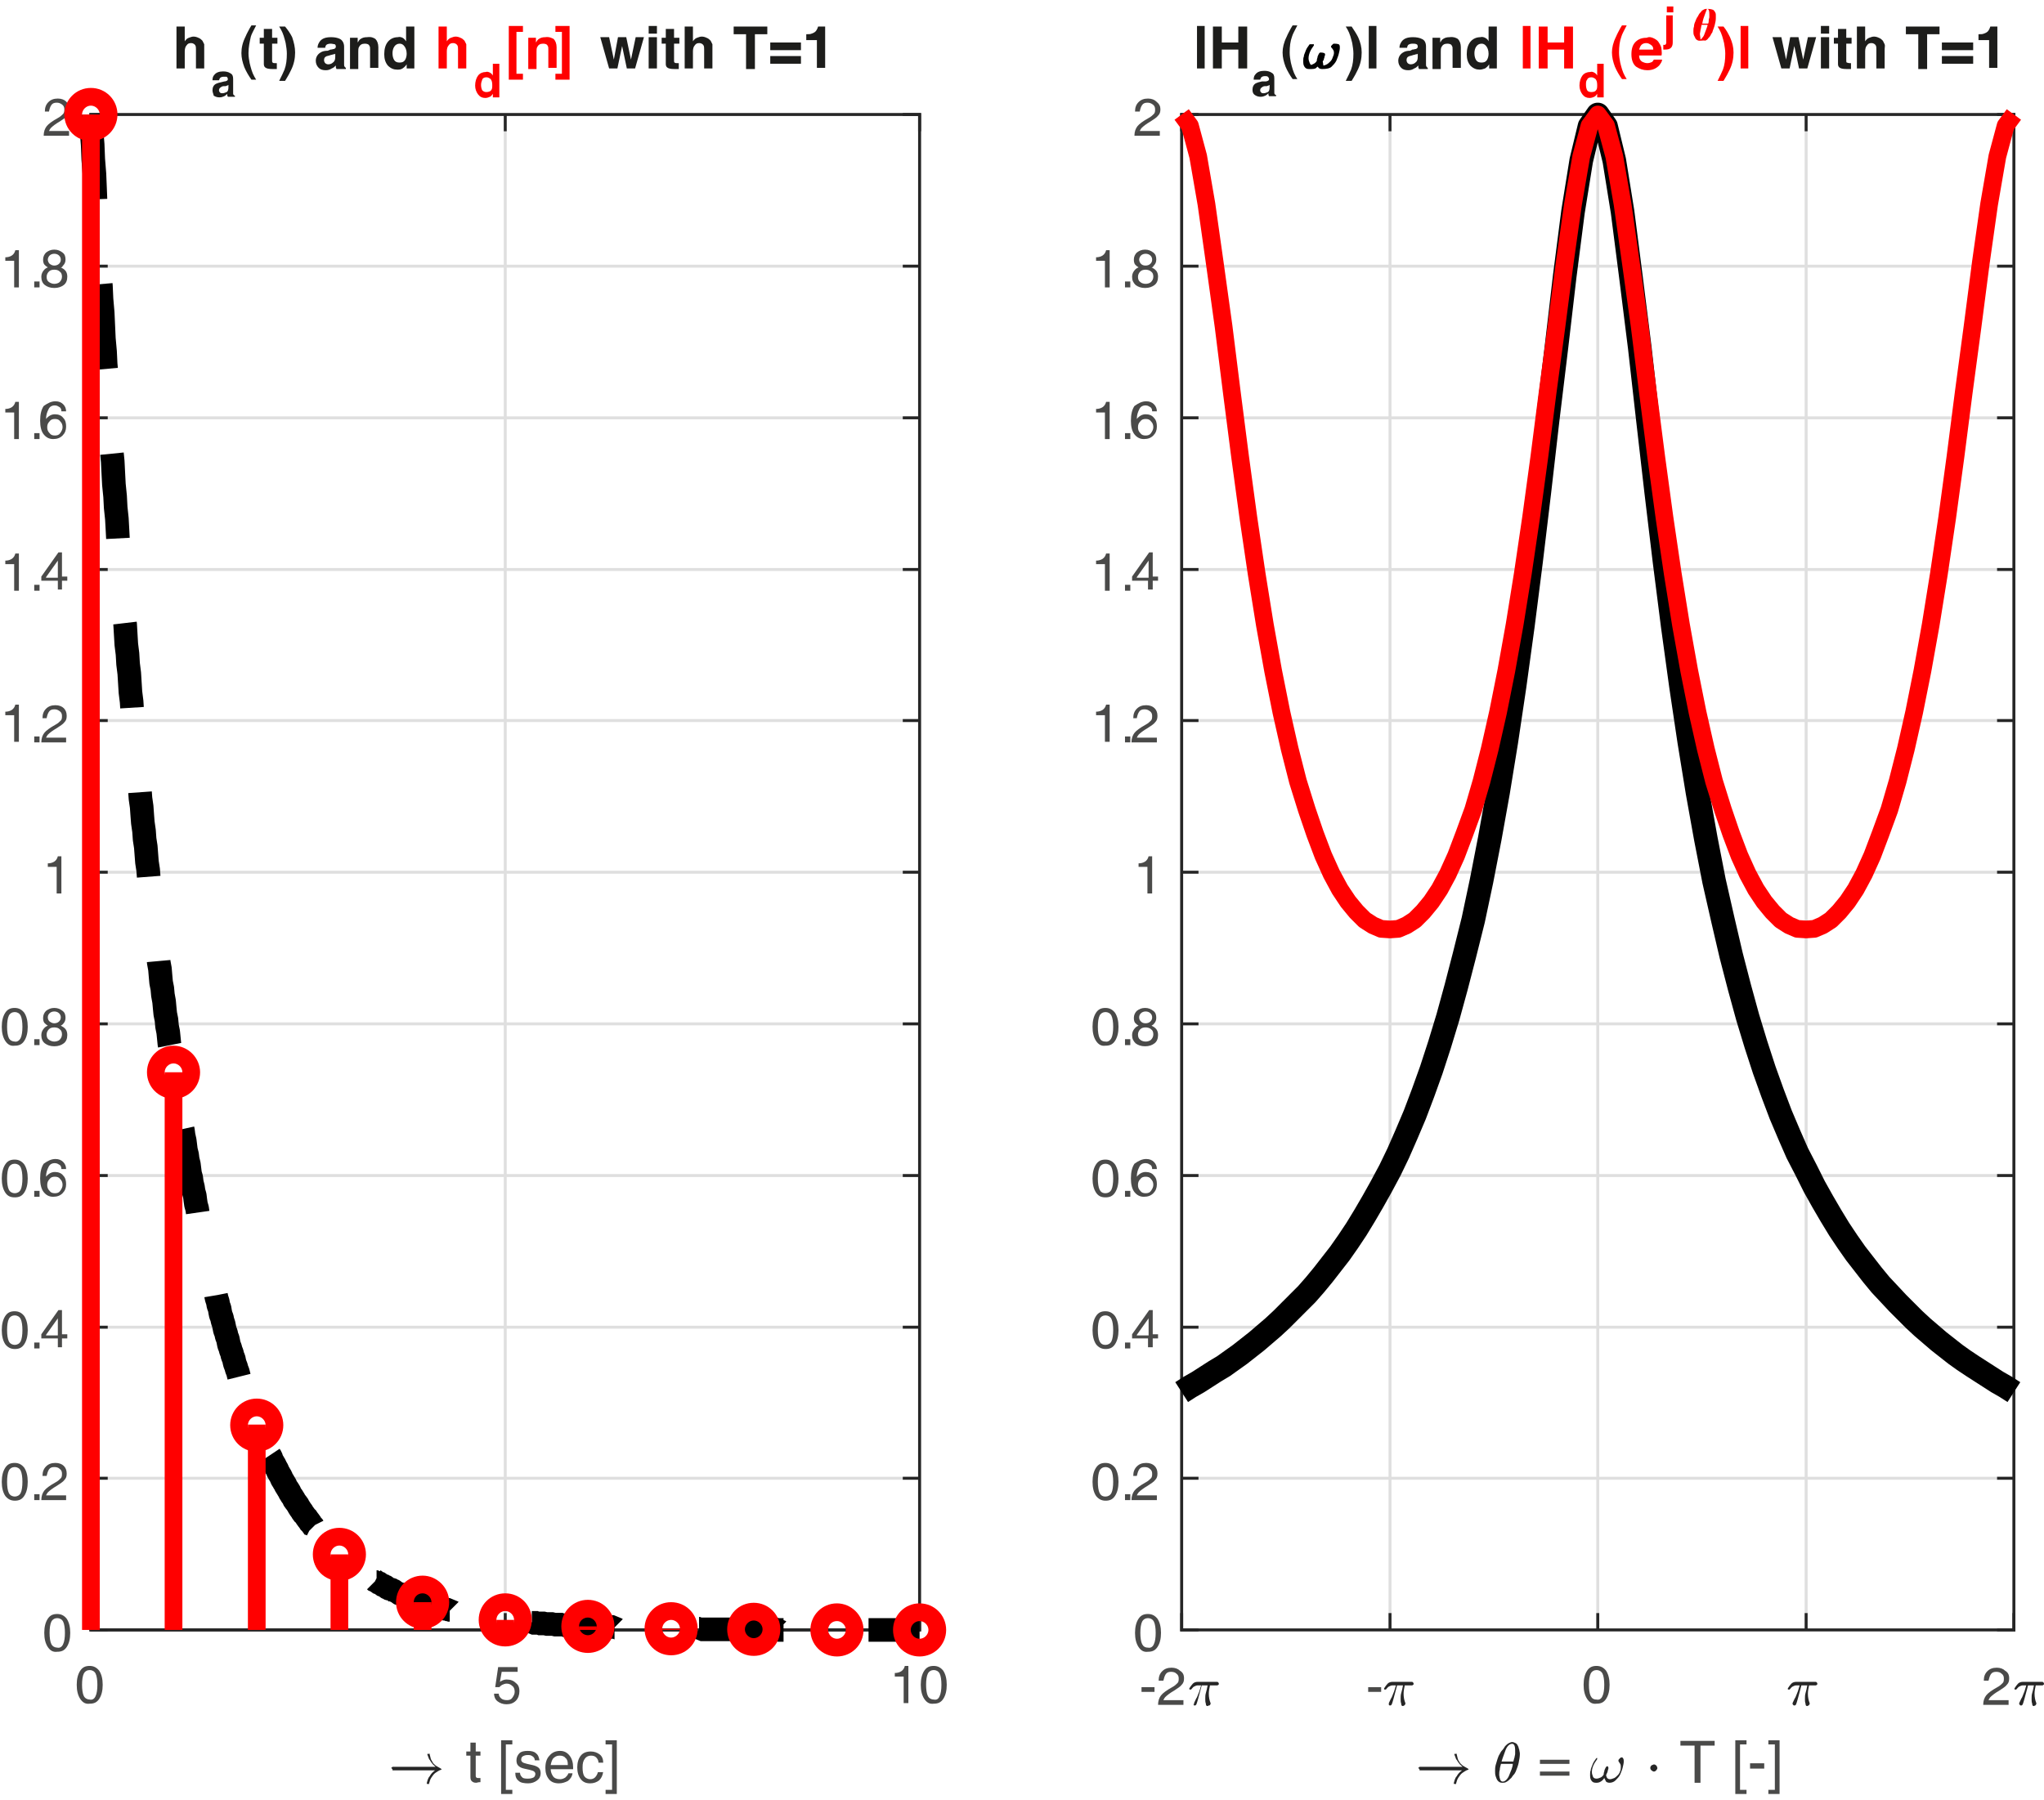 <?xml version="1.0" encoding="utf-8"?>
<!-- Generator: Adobe Illustrator 22.1.0, SVG Export Plug-In . SVG Version: 6.00 Build 0)  -->
<svg version="1.1" id="Layer_1" xmlns="http://www.w3.org/2000/svg" xmlns:xlink="http://www.w3.org/1999/xlink" x="0px" y="0px"
	 viewBox="0 0 346.3 305" style="enable-background:new 0 0 346.3 305;" xml:space="preserve">
<style type="text/css">
	.st0{fill:none;stroke:#DFDFDF;stroke-width:0.5;stroke-linejoin:round;stroke-miterlimit:10;}
	.st1{fill:none;stroke:#262626;stroke-width:0.5;stroke-linecap:square;stroke-linejoin:round;stroke-miterlimit:10;}
	.st2{fill:#4A4A49;}
	.st3{fill:#262626;}
	.st4{fill:#1D1D1B;}
	.st5{fill:#FF0000;}
	.st6{fill:none;stroke:#262626;stroke-width:0.5;stroke-linejoin:round;stroke-miterlimit:10;}
	.st7{fill:none;stroke:#000000;stroke-width:4;stroke-linejoin:bevel;stroke-miterlimit:10;stroke-dasharray:14.4,14.4;}
	.st8{fill:none;stroke:#FF0000;stroke-width:3;stroke-linejoin:round;stroke-miterlimit:10;}
	.st9{fill:none;stroke:#000000;stroke-width:4;stroke-linejoin:round;stroke-miterlimit:10;}
</style>
<g>
	<path class="st0" d="M15.4,276.2V19.4 M85.6,276.2V19.4 M155.8,276.2V19.4 M155.8,276.2H15.4 M155.8,250.5H15.4 M155.8,224.9H15.4
		 M155.8,199.2H15.4 M155.8,173.5H15.4 M155.8,147.8H15.4 M155.8,122.1H15.4 M155.8,96.5H15.4 M155.8,70.8H15.4 M155.8,45.1H15.4
		 M155.8,19.4H15.4"/>
	<path class="st1" d="M15.4,276.2h140.4 M15.4,19.4h140.4 M15.4,276.2v-2.6 M85.6,276.2v-2.6 M155.8,276.2v-2.6 M15.4,19.4V22
		 M85.6,19.4V22 M155.8,19.4V22"/>
	<g>
		<path class="st2" d="M13.6,287.9c-0.4-0.6-0.6-1.4-0.6-2.4s0.2-1.8,0.6-2.4c0.4-0.6,0.9-0.8,1.6-0.8c0.7,0,1.2,0.3,1.6,0.8
			c0.4,0.6,0.6,1.4,0.6,2.4s-0.2,1.8-0.6,2.4s-0.9,0.8-1.6,0.8C14.5,288.8,14,288.5,13.6,287.9z M16.2,287.4
			c0.2-0.4,0.3-1.1,0.3-1.9c0-0.8-0.1-1.5-0.3-1.9c-0.2-0.4-0.6-0.6-1-0.6c-0.4,0-0.8,0.2-1,0.6c-0.2,0.4-0.3,1.1-0.3,1.9
			c0,0.8,0.1,1.5,0.3,1.9s0.6,0.6,1,0.6C15.6,288.1,16,287.9,16.2,287.4z"/>
		<path class="st2" d="M88,286.6c0,0.6-0.2,1.2-0.6,1.6c-0.4,0.4-0.9,0.6-1.6,0.6c-0.6,0-1.1-0.2-1.5-0.5s-0.6-0.8-0.6-1.3h0.8
			c0,0.4,0.2,0.6,0.4,0.8c0.2,0.2,0.6,0.3,1,0.3c0.4,0,0.7-0.1,0.9-0.4c0.2-0.3,0.4-0.6,0.4-1c0-0.4-0.1-0.8-0.4-1
			c-0.3-0.3-0.6-0.4-1-0.4c-0.2,0-0.5,0.1-0.7,0.2c-0.2,0.1-0.4,0.3-0.5,0.4l-0.7,0l0.5-3.4h3.3v0.8H85l-0.3,1.7l0,0
			c0.3-0.2,0.7-0.4,1.1-0.4c0.7,0,1.2,0.2,1.6,0.6C87.8,285.5,88,285.9,88,286.6z"/>
	</g>
	<g>
		<path class="st2" d="M153.1,284.1h-1.5v-0.6c0.4,0,0.8-0.1,1.1-0.3c0.3-0.2,0.5-0.5,0.6-0.9h0.6v6.3h-0.4h-0.4V284.1z"/>
		<path class="st2" d="M156.6,287.9c-0.4-0.6-0.6-1.4-0.6-2.4s0.2-1.8,0.6-2.4c0.4-0.6,0.9-0.8,1.6-0.8c0.7,0,1.2,0.3,1.6,0.8
			c0.4,0.6,0.6,1.4,0.6,2.4s-0.2,1.8-0.6,2.4s-0.9,0.8-1.6,0.8C157.5,288.8,157,288.5,156.6,287.9z M159.2,287.4
			c0.2-0.4,0.3-1.1,0.3-1.9c0-0.8-0.1-1.5-0.3-1.9c-0.2-0.4-0.6-0.6-1-0.6c-0.4,0-0.8,0.2-1,0.6c-0.2,0.4-0.3,1.1-0.3,1.9
			c0,0.8,0.1,1.5,0.3,1.9s0.6,0.6,1,0.6C158.7,288.1,159,287.9,159.2,287.4z"/>
	</g>
	<path class="st3" d="M66.5,299.8c0,0-0.1,0-0.1-0.1c0,0-0.1-0.1-0.1-0.1c0,0,0-0.1,0.1-0.1c0,0,0.1-0.1,0.1-0.1h7.3
		c-0.2-0.2-0.5-0.4-0.6-0.6c-0.2-0.2-0.3-0.5-0.5-0.7c-0.1-0.3-0.2-0.5-0.3-0.8c0-0.1,0-0.1,0.1-0.1h0.2c0,0,0,0,0.1,0s0,0,0,0.1
		c0.1,0.3,0.1,0.5,0.2,0.8c0.1,0.2,0.3,0.5,0.4,0.7c0.2,0.2,0.4,0.4,0.6,0.5c0.2,0.1,0.5,0.3,0.7,0.4c0,0,0.1,0.1,0.1,0.1
		c0,0.1,0,0.1-0.1,0.1c-0.3,0.1-0.6,0.3-0.9,0.5c-0.3,0.2-0.5,0.5-0.7,0.8c-0.2,0.3-0.3,0.6-0.4,1c0,0,0,0,0,0.1s0,0-0.1,0h-0.2
		c-0.1,0-0.1,0-0.1-0.1c0.1-0.4,0.2-0.9,0.5-1.2c0.2-0.4,0.5-0.7,0.9-1H66.5L66.5,299.8z"/>
	<g>
		<path class="st2" d="M81.3,302c-0.3,0-0.5,0.1-0.6,0.1c-0.4,0-0.6-0.1-0.8-0.3s-0.2-0.5-0.2-0.9v-3.4h-0.7v-0.7h0.7v-1.5h0.9v1.5
			h0.8v0.7h-0.8v3.4c0,0.1,0,0.2,0.1,0.3c0.1,0.1,0.2,0.1,0.4,0.1h0.3V302z"/>
		<path class="st2" d="M84.9,294.9h1.9v0.7h-1.1v7.7h1.1v0.7h-1.9V294.9z"/>
		<path class="st2" d="M90.6,298.3c0-0.3-0.1-0.5-0.4-0.7s-0.5-0.2-0.8-0.2c-0.4,0-0.6,0.1-0.8,0.2c-0.2,0.1-0.3,0.3-0.3,0.6
			c0,0.2,0.1,0.3,0.2,0.4c0.1,0.1,0.4,0.2,0.8,0.3l0.9,0.2c0.5,0.1,0.9,0.3,1.1,0.5c0.2,0.2,0.3,0.5,0.3,0.9c0,0.5-0.2,0.9-0.6,1.2
			s-0.9,0.5-1.5,0.5c-0.7,0-1.3-0.1-1.6-0.4c-0.4-0.3-0.6-0.7-0.6-1.4h0.8c0,0.4,0.2,0.6,0.4,0.8c0.2,0.2,0.6,0.2,1,0.2
			c0.4,0,0.7-0.1,0.9-0.2c0.2-0.1,0.3-0.4,0.3-0.6c0-0.2-0.1-0.3-0.2-0.4c-0.1-0.1-0.4-0.2-0.8-0.3l-0.9-0.2c-0.5-0.1-0.8-0.3-1-0.5
			c-0.2-0.2-0.3-0.5-0.3-0.9c0-0.5,0.2-0.9,0.5-1.2c0.3-0.3,0.8-0.4,1.4-0.4c0.6,0,1.1,0.1,1.4,0.4c0.4,0.3,0.5,0.7,0.6,1.2H90.6z"
			/>
		<path class="st2" d="M94.7,302.2c-0.7,0-1.3-0.2-1.7-0.7s-0.6-1.1-0.6-1.9c0-0.9,0.2-1.6,0.7-2.1c0.4-0.5,1-0.8,1.8-0.8
			c0.7,0,1.2,0.3,1.6,0.8c0.4,0.5,0.6,1.2,0.6,2l0,0.3h-3.8c0,0.5,0.2,0.9,0.4,1.2c0.2,0.3,0.6,0.5,1.2,0.5c0.3,0,0.6-0.1,0.9-0.3
			c0.2-0.2,0.4-0.4,0.5-0.7H97c-0.1,0.6-0.4,1-0.8,1.3C95.8,302,95.3,302.2,94.7,302.2z M96.2,299c0-0.5-0.1-0.9-0.4-1.1
			c-0.2-0.3-0.6-0.4-1-0.4c-0.5,0-0.8,0.2-1.1,0.5c-0.2,0.3-0.3,0.6-0.4,1.1H96.2z"/>
		<path class="st2" d="M102.2,300.2c-0.1,0.7-0.3,1.1-0.7,1.5c-0.4,0.3-0.9,0.5-1.5,0.5c-0.7,0-1.2-0.2-1.6-0.7s-0.6-1.2-0.6-2
			s0.2-1.5,0.6-2s1-0.7,1.7-0.7c0.6,0,1.1,0.2,1.5,0.5c0.4,0.3,0.6,0.8,0.6,1.4h-0.8c0-0.4-0.2-0.7-0.4-0.9
			c-0.2-0.2-0.5-0.3-0.9-0.3c-0.4,0-0.8,0.2-1,0.5c-0.3,0.4-0.4,0.8-0.4,1.5c0,0.7,0.1,1.2,0.3,1.5c0.2,0.3,0.6,0.5,1,0.5
			c0.3,0,0.6-0.1,0.8-0.3s0.4-0.5,0.5-0.9H102.2z"/>
		<path class="st2" d="M104.5,304h-1.9v-0.7h1.1v-7.7h-1.1v-0.7h1.9V304z"/>
	</g>
	<path class="st1" d="M15.4,276.2V19.4 M155.8,276.2V19.4 M15.4,276.2H18 M15.4,250.5H18 M15.4,224.9H18 M15.4,199.2H18 M15.4,173.5
		H18 M15.4,147.8H18 M15.4,122.1H18 M15.4,96.5H18 M15.4,70.8H18 M15.4,45.1H18 M15.4,19.4H18 M155.8,276.2h-2.6 M155.8,250.5h-2.6
		 M155.8,224.9h-2.6 M155.8,199.2h-2.6 M155.8,173.5h-2.6 M155.8,147.8h-2.6 M155.8,122.1h-2.6 M155.8,96.5h-2.6 M155.8,70.8h-2.6
		 M155.8,45.1h-2.6 M155.8,19.4h-2.6"/>
	<g>
		<path class="st2" d="M8.1,279.1c-0.4-0.6-0.6-1.4-0.6-2.4s0.2-1.8,0.6-2.4c0.4-0.6,0.9-0.8,1.6-0.8c0.7,0,1.2,0.3,1.6,0.8
			c0.4,0.6,0.6,1.4,0.6,2.4s-0.2,1.8-0.6,2.4s-0.9,0.8-1.6,0.8C9,280,8.5,279.7,8.1,279.1z M10.7,278.6c0.2-0.4,0.3-1.1,0.3-1.9
			c0-0.8-0.1-1.5-0.3-1.9c-0.2-0.4-0.6-0.6-1-0.6c-0.4,0-0.8,0.2-1,0.6c-0.2,0.4-0.3,1.1-0.3,1.9c0,0.8,0.1,1.5,0.3,1.9
			s0.6,0.6,1,0.6C10.1,279.3,10.5,279.1,10.7,278.6z"/>
	</g>
	<g>
		<path class="st2" d="M0.9,253.5c-0.4-0.6-0.6-1.4-0.6-2.4s0.2-1.8,0.6-2.4c0.4-0.6,0.9-0.8,1.6-0.8c0.7,0,1.2,0.3,1.6,0.8
			c0.4,0.6,0.6,1.4,0.6,2.4s-0.2,1.8-0.6,2.4s-0.9,0.8-1.6,0.8C1.8,254.3,1.3,254,0.9,253.5z M3.5,253c0.2-0.4,0.3-1.1,0.3-1.9
			c0-0.8-0.1-1.5-0.3-1.9c-0.2-0.4-0.6-0.6-1-0.6c-0.4,0-0.8,0.2-1,0.6c-0.2,0.4-0.3,1.1-0.3,1.9c0,0.8,0.1,1.5,0.3,1.9
			s0.6,0.6,1,0.6C2.9,253.6,3.3,253.4,3.5,253z"/>
		<path class="st2" d="M5.8,253.2h0.9v1H5.8V253.2z"/>
	</g>
	<g>
		<path class="st2" d="M11.3,249.7c0,0.5-0.1,0.8-0.4,1.1c-0.2,0.3-0.7,0.6-1.3,1c-0.7,0.4-1.2,0.8-1.5,1.1
			c-0.1,0.1-0.2,0.3-0.3,0.5h3.4v0.8H7v0c0-0.7,0.2-1.2,0.5-1.6c0.3-0.4,1-0.9,1.9-1.4c0.4-0.2,0.7-0.5,0.9-0.7
			c0.2-0.2,0.2-0.5,0.2-0.8c0-0.3-0.1-0.6-0.4-0.8c-0.2-0.2-0.5-0.3-0.9-0.3c-0.4,0-0.7,0.1-0.9,0.4c-0.2,0.3-0.3,0.7-0.4,1.1H7.2
			c0-0.7,0.2-1.2,0.6-1.6c0.4-0.4,0.9-0.6,1.6-0.6c0.6,0,1.1,0.2,1.4,0.5C11.1,248.7,11.3,249.1,11.3,249.7z"/>
	</g>
	<g>
		<path class="st2" d="M0.9,227.8c-0.4-0.6-0.6-1.4-0.6-2.4s0.2-1.8,0.6-2.4c0.4-0.6,0.9-0.8,1.6-0.8c0.7,0,1.2,0.3,1.6,0.8
			c0.4,0.6,0.6,1.4,0.6,2.4s-0.2,1.8-0.6,2.4s-0.9,0.8-1.6,0.8C1.8,228.6,1.3,228.3,0.9,227.8z M3.5,227.3c0.2-0.4,0.3-1.1,0.3-1.9
			c0-0.8-0.1-1.5-0.3-1.9c-0.2-0.4-0.6-0.6-1-0.6c-0.4,0-0.8,0.2-1,0.6c-0.2,0.4-0.3,1.1-0.3,1.9c0,0.8,0.1,1.5,0.3,1.9
			s0.6,0.6,1,0.6C2.9,227.9,3.3,227.7,3.5,227.3z"/>
		<path class="st2" d="M5.8,227.5h0.9v1H5.8V227.5z"/>
	</g>
	<g>
		<path class="st2" d="M7,226.9v-0.4v-0.4l2.9-4.1h0.3h0.3v4.1h0.9v0.7h-0.9v1.5H9.8v-1.5H7z M9.8,226.3v-2.9l-2,2.8l0,0.1H9.8z"/>
	</g>
	<g>
		<path class="st2" d="M0.9,202.1c-0.4-0.6-0.6-1.4-0.6-2.4s0.2-1.8,0.6-2.4c0.4-0.6,0.9-0.8,1.6-0.8c0.7,0,1.2,0.3,1.6,0.8
			c0.4,0.6,0.6,1.4,0.6,2.4s-0.2,1.8-0.6,2.4s-0.9,0.8-1.6,0.8C1.8,202.9,1.3,202.7,0.9,202.1z M3.5,201.6c0.2-0.4,0.3-1.1,0.3-1.9
			c0-0.8-0.1-1.5-0.3-1.9c-0.2-0.4-0.6-0.6-1-0.6c-0.4,0-0.8,0.2-1,0.6c-0.2,0.4-0.3,1.1-0.3,1.9c0,0.8,0.1,1.5,0.3,1.9
			s0.6,0.6,1,0.6C2.9,202.2,3.3,202,3.5,201.6z"/>
		<path class="st2" d="M5.8,201.8h0.9v1H5.8V201.8z"/>
	</g>
	<g>
		<path class="st2" d="M9.4,196.4c0.6,0,1,0.2,1.3,0.5c0.3,0.3,0.5,0.7,0.5,1.2h-0.8c0-0.3-0.1-0.6-0.3-0.7s-0.4-0.3-0.8-0.3
			c-0.5,0-0.9,0.2-1.1,0.7c-0.2,0.4-0.4,0.9-0.4,1.6c0.4-0.5,0.9-0.8,1.5-0.8c0.6,0,1.1,0.2,1.4,0.6c0.4,0.4,0.5,0.9,0.5,1.5
			s-0.2,1.1-0.6,1.5c-0.4,0.4-0.9,0.6-1.6,0.6c-0.7,0-1.2-0.3-1.6-0.8c-0.4-0.5-0.6-1.3-0.6-2.3c0-1.1,0.2-1.9,0.6-2.5
			C8.1,196.7,8.7,196.4,9.4,196.4z M8,200.8c0,0.4,0.1,0.7,0.4,1c0.2,0.3,0.5,0.4,0.9,0.4s0.7-0.1,0.9-0.4c0.2-0.3,0.4-0.6,0.4-1
			s-0.1-0.7-0.4-1c-0.2-0.3-0.5-0.4-0.9-0.4s-0.7,0.1-0.9,0.4C8.1,200.1,8,200.4,8,200.8z"/>
	</g>
	<g>
		<path class="st2" d="M0.9,176.4c-0.4-0.6-0.6-1.4-0.6-2.4s0.2-1.8,0.6-2.4c0.4-0.6,0.9-0.8,1.6-0.8c0.7,0,1.2,0.3,1.6,0.8
			c0.4,0.6,0.6,1.4,0.6,2.4s-0.2,1.8-0.6,2.4s-0.9,0.8-1.6,0.8C1.8,177.3,1.3,177,0.9,176.4z M3.5,175.9c0.2-0.4,0.3-1.1,0.3-1.9
			c0-0.8-0.1-1.5-0.3-1.9c-0.2-0.4-0.6-0.6-1-0.6c-0.4,0-0.8,0.2-1,0.6c-0.2,0.4-0.3,1.1-0.3,1.9c0,0.8,0.1,1.5,0.3,1.9
			s0.6,0.6,1,0.6C2.9,176.6,3.3,176.3,3.5,175.9z"/>
		<path class="st2" d="M5.8,176.1h0.9v1H5.8V176.1z"/>
	</g>
	<g>
		<path class="st2" d="M10.3,173.8c0.2,0.1,0.3,0.2,0.5,0.3c0.4,0.3,0.6,0.7,0.6,1.3c0,0.6-0.2,1.1-0.6,1.4s-0.9,0.5-1.6,0.5
			s-1.2-0.2-1.6-0.5s-0.6-0.8-0.6-1.4c0-0.5,0.2-0.9,0.6-1.3c0.1-0.1,0.3-0.2,0.5-0.3c-0.1-0.1-0.2-0.1-0.3-0.2
			c-0.4-0.3-0.5-0.6-0.5-1.1c0-0.5,0.2-0.9,0.5-1.2c0.4-0.3,0.8-0.5,1.4-0.5s1,0.2,1.4,0.5c0.4,0.3,0.5,0.7,0.5,1.2
			c0,0.5-0.2,0.8-0.5,1.1C10.6,173.6,10.5,173.7,10.3,173.8z M9.2,174.1c-0.4,0-0.7,0.1-0.9,0.3c-0.2,0.2-0.4,0.5-0.4,0.9
			c0,0.4,0.1,0.7,0.4,0.9s0.6,0.3,0.9,0.3s0.7-0.1,0.9-0.3s0.4-0.5,0.4-0.9c0-0.4-0.1-0.7-0.4-0.9C9.9,174.2,9.6,174.1,9.2,174.1z
			 M9.2,173.4c0.3,0,0.6-0.1,0.8-0.3c0.2-0.2,0.3-0.4,0.3-0.7s-0.1-0.5-0.3-0.7s-0.5-0.3-0.8-0.3s-0.6,0.1-0.8,0.3s-0.3,0.4-0.3,0.7
			s0.1,0.5,0.3,0.7C8.7,173.3,8.9,173.4,9.2,173.4z"/>
	</g>
	<g>
		<path class="st2" d="M9.6,146.9H8.1v-0.6c0.4,0,0.8-0.1,1.1-0.3c0.3-0.2,0.5-0.5,0.6-0.9h0.6v6.3H10H9.6V146.9z"/>
	</g>
	<g>
		<path class="st2" d="M2.4,121.2H0.9v-0.6c0.4,0,0.8-0.1,1.1-0.3c0.3-0.2,0.5-0.5,0.6-0.9h0.6v6.3H2.8H2.4V121.2z"/>
		<path class="st2" d="M5.8,124.8h0.9v1H5.8V124.8z"/>
	</g>
	<g>
		<path class="st2" d="M11.3,121.3c0,0.5-0.1,0.8-0.4,1.1c-0.2,0.3-0.7,0.6-1.3,1c-0.7,0.4-1.2,0.8-1.5,1.1
			c-0.1,0.1-0.2,0.3-0.3,0.5h3.4v0.8H7v0c0-0.7,0.2-1.2,0.5-1.6c0.3-0.4,1-0.9,1.9-1.4c0.4-0.2,0.7-0.5,0.9-0.7s0.2-0.5,0.2-0.8
			c0-0.3-0.1-0.6-0.4-0.8s-0.5-0.3-0.9-0.3c-0.4,0-0.7,0.1-0.9,0.4c-0.2,0.3-0.3,0.6-0.4,1.1H7.2c0-0.7,0.2-1.2,0.6-1.6
			s0.9-0.6,1.6-0.6c0.6,0,1.1,0.2,1.4,0.5C11.1,120.3,11.3,120.7,11.3,121.3z"/>
	</g>
	<g>
		<path class="st2" d="M2.4,95.6H0.9v-0.6c0.4,0,0.8-0.1,1.1-0.3c0.3-0.2,0.5-0.5,0.6-0.9h0.6v6.3H2.8H2.4V95.6z"/>
		<path class="st2" d="M5.8,99.1h0.9v1H5.8V99.1z"/>
	</g>
	<g>
		<path class="st2" d="M7,98.5v-0.4v-0.4l2.9-4.1h0.3h0.3v4.1h0.9v0.7h-0.9v1.5H9.8v-1.5H7z M9.8,97.9V95l-2,2.8l0,0.1H9.8z"/>
	</g>
	<g>
		<path class="st2" d="M2.4,69.9H0.9v-0.6c0.4,0,0.8-0.1,1.1-0.3c0.3-0.2,0.5-0.5,0.6-0.9h0.6v6.3H2.8H2.4V69.9z"/>
		<path class="st2" d="M5.8,73.4h0.9v1H5.8V73.4z"/>
	</g>
	<g>
		<path class="st2" d="M9.4,68c0.6,0,1,0.2,1.3,0.5c0.3,0.3,0.5,0.7,0.5,1.2h-0.8c0-0.3-0.1-0.6-0.3-0.7s-0.4-0.3-0.8-0.3
			c-0.5,0-0.9,0.2-1.1,0.7c-0.2,0.4-0.4,0.9-0.4,1.6c0.4-0.5,0.9-0.8,1.5-0.8c0.6,0,1.1,0.2,1.4,0.6c0.4,0.4,0.5,0.9,0.5,1.5
			s-0.2,1.1-0.6,1.5c-0.4,0.4-0.9,0.6-1.6,0.6c-0.7,0-1.2-0.3-1.6-0.8c-0.4-0.5-0.6-1.3-0.6-2.3c0-1.1,0.2-1.9,0.6-2.5
			C8.1,68.3,8.7,68,9.4,68z M8,72.4c0,0.4,0.1,0.7,0.4,1c0.2,0.3,0.5,0.4,0.9,0.4s0.7-0.1,0.9-0.4s0.4-0.6,0.4-1s-0.1-0.7-0.4-1
			c-0.2-0.3-0.5-0.4-0.9-0.4s-0.7,0.1-0.9,0.4C8.1,71.7,8,72,8,72.4z"/>
	</g>
	<g>
		<path class="st2" d="M2.4,44.2H0.9v-0.6c0.4,0,0.8-0.1,1.1-0.3c0.3-0.2,0.5-0.5,0.6-0.9h0.6v6.3H2.8H2.4V44.2z"/>
		<path class="st2" d="M5.8,47.7h0.9v1H5.8V47.7z"/>
	</g>
	<g>
		<path class="st2" d="M10.3,45.3c0.2,0.1,0.3,0.2,0.5,0.3c0.4,0.3,0.6,0.7,0.6,1.3c0,0.6-0.2,1.1-0.6,1.4s-0.9,0.5-1.6,0.5
			s-1.2-0.2-1.6-0.5s-0.6-0.8-0.6-1.4c0-0.5,0.2-0.9,0.6-1.3c0.1-0.1,0.3-0.2,0.5-0.3c-0.1-0.1-0.2-0.1-0.3-0.2
			c-0.4-0.3-0.5-0.6-0.5-1.1c0-0.5,0.2-0.9,0.5-1.2c0.4-0.3,0.8-0.5,1.4-0.5s1,0.2,1.4,0.5c0.4,0.3,0.5,0.7,0.5,1.2
			c0,0.5-0.2,0.8-0.5,1.1C10.6,45.2,10.5,45.3,10.3,45.3z M9.2,45.7c-0.4,0-0.7,0.1-0.9,0.3s-0.4,0.5-0.4,0.9c0,0.4,0.1,0.7,0.4,0.9
			s0.6,0.3,0.9,0.3s0.7-0.1,0.9-0.3s0.4-0.5,0.4-0.9c0-0.4-0.1-0.7-0.4-0.9C9.9,45.8,9.6,45.7,9.2,45.7z M9.2,45
			c0.3,0,0.6-0.1,0.8-0.3c0.2-0.2,0.3-0.4,0.3-0.7s-0.1-0.5-0.3-0.7s-0.5-0.3-0.8-0.3s-0.6,0.1-0.8,0.3S8.1,43.8,8.1,44
			s0.1,0.5,0.3,0.7C8.7,44.9,8.9,45,9.2,45z"/>
	</g>
	<g>
		<path class="st2" d="M11.8,18.5c0,0.5-0.1,0.8-0.4,1.1c-0.2,0.3-0.7,0.6-1.3,1c-0.7,0.4-1.2,0.8-1.5,1.1c-0.1,0.1-0.2,0.3-0.3,0.5
			h3.4V23H7.4v0c0-0.7,0.2-1.2,0.5-1.6c0.3-0.4,1-0.9,1.9-1.4c0.4-0.2,0.7-0.5,0.9-0.7s0.2-0.5,0.2-0.8c0-0.3-0.1-0.6-0.4-0.8
			s-0.5-0.3-0.9-0.3c-0.4,0-0.7,0.1-0.9,0.4c-0.2,0.3-0.3,0.6-0.4,1.1H7.6c0-0.7,0.2-1.2,0.6-1.6s0.9-0.6,1.6-0.6
			c0.6,0,1.1,0.2,1.4,0.5C11.6,17.6,11.8,18,11.8,18.5z"/>
	</g>
	<g>
		<path class="st4" d="M33.6,6.4c0.3,0.1,0.5,0.3,0.7,0.5c0.1,0.2,0.2,0.4,0.3,0.6c0,0.2,0,0.5,0,1v3.1h-1.4V8.4
			c0-0.3,0-0.5-0.1-0.7c-0.1-0.2-0.4-0.4-0.7-0.4c-0.4,0-0.6,0.1-0.8,0.4c-0.2,0.2-0.3,0.6-0.3,1v2.9h-1.4V4.5h1.4V7
			c0.2-0.3,0.4-0.5,0.7-0.6c0.3-0.1,0.5-0.2,0.8-0.2C33.1,6.2,33.4,6.3,33.6,6.4z"/>
	</g>
	<g>
		<path class="st4" d="M38,13.8c0.2,0,0.4-0.1,0.4-0.1c0.2-0.1,0.2-0.2,0.2-0.3c0-0.2-0.1-0.3-0.2-0.4C38.4,13,38.2,13,37.9,13
			c-0.3,0-0.5,0.1-0.6,0.2c-0.1,0.1-0.1,0.2-0.2,0.4h-1.1c0-0.4,0.1-0.7,0.3-0.9c0.3-0.4,0.8-0.6,1.5-0.6c0.5,0,0.9,0.1,1.2,0.3
			c0.4,0.2,0.5,0.5,0.5,1v1.9c0,0.1,0,0.3,0,0.5c0,0.1,0,0.2,0.1,0.3s0.1,0.1,0.2,0.1v0.2h-1.2c0-0.1-0.1-0.2-0.1-0.2
			c0-0.1,0-0.2,0-0.3c-0.2,0.2-0.3,0.3-0.5,0.4c-0.2,0.1-0.5,0.2-0.8,0.2c-0.4,0-0.7-0.1-1-0.3C36.2,16,36,15.7,36,15.3
			c0-0.5,0.2-0.9,0.6-1.1c0.2-0.1,0.5-0.2,1-0.3L38,13.8z M38.7,14.4c-0.1,0-0.1,0.1-0.2,0.1c-0.1,0-0.2,0.1-0.3,0.1l-0.3,0
			c-0.2,0-0.4,0.1-0.5,0.2c-0.2,0.1-0.3,0.3-0.3,0.5c0,0.2,0.1,0.3,0.2,0.4c0.1,0.1,0.2,0.1,0.4,0.1c0.2,0,0.5-0.1,0.7-0.2
			c0.2-0.1,0.3-0.4,0.3-0.8V14.4z"/>
	</g>
	<g>
		<path class="st4" d="M41.6,6.2c0.2-0.5,0.5-1,0.7-1.4l0.3-0.5l0.8,0c-0.4,0.8-0.8,1.5-0.9,1.9C42.3,7.1,42.1,8,42.1,9
			c0,0.6,0.1,1.2,0.2,1.7c0.2,0.8,0.4,1.6,0.8,2.3l0.3,0.5h-0.8c-0.5-0.7-0.9-1.4-1.2-2.1c-0.3-0.8-0.5-1.6-0.5-2.4
			C40.9,8.1,41.1,7.2,41.6,6.2z"/>
		<path class="st4" d="M44,7.4v-1h0.7V4.9h1.4v1.5H47v1h-0.9v2.8c0,0.2,0,0.4,0.1,0.4c0.1,0.1,0.2,0.1,0.5,0.1c0,0,0.1,0,0.1,0
			c0,0,0.1,0,0.1,0v1l-0.7,0c-0.7,0-1.1-0.1-1.3-0.3c-0.2-0.2-0.2-0.4-0.2-0.7V7.4H44z"/>
		<path class="st4" d="M49.5,6.3C49.8,7.2,50,8,50,8.9c0,1-0.2,2-0.7,3c-0.3,0.6-0.5,1-0.7,1.3l-0.3,0.5h-1c0.4-0.8,0.7-1.4,0.9-1.9
			c0.3-0.8,0.4-1.7,0.4-2.7c0-0.6-0.1-1.2-0.2-1.8c-0.2-0.8-0.4-1.6-0.8-2.3l-0.3-0.5h1C48.8,5.1,49.2,5.7,49.5,6.3z"/>
		<path class="st4" d="M56,8.4c0.3,0,0.4-0.1,0.6-0.1c0.2-0.1,0.3-0.2,0.3-0.4c0-0.2-0.1-0.4-0.2-0.4s-0.4-0.1-0.7-0.1
			c-0.3,0-0.6,0.1-0.7,0.2c-0.1,0.1-0.2,0.3-0.2,0.5h-1.3c0-0.5,0.2-0.8,0.4-1.1c0.4-0.5,1-0.7,1.9-0.7c0.6,0,1.1,0.1,1.5,0.3
			c0.4,0.2,0.7,0.7,0.7,1.3v2.4c0,0.2,0,0.4,0,0.6c0,0.2,0,0.3,0.1,0.4c0,0.1,0.1,0.1,0.2,0.2v0.2H57c0-0.1-0.1-0.2-0.1-0.3
			c0-0.1,0-0.2,0-0.3c-0.2,0.2-0.4,0.4-0.7,0.5c-0.3,0.2-0.6,0.3-1,0.3c-0.5,0-0.9-0.1-1.2-0.4s-0.5-0.7-0.5-1.2
			c0-0.6,0.3-1.1,0.8-1.4c0.3-0.2,0.7-0.3,1.2-0.3L56,8.4z M56.8,9.1c-0.1,0.1-0.2,0.1-0.3,0.1c-0.1,0-0.2,0.1-0.4,0.1l-0.3,0.1
			c-0.3,0.1-0.5,0.1-0.6,0.2c-0.2,0.1-0.3,0.3-0.3,0.6c0,0.2,0.1,0.4,0.2,0.5c0.1,0.1,0.3,0.2,0.5,0.2c0.3,0,0.6-0.1,0.8-0.3
			c0.3-0.2,0.4-0.5,0.4-1V9.1z"/>
		<path class="st4" d="M63.6,6.6c0.3,0.3,0.5,0.8,0.5,1.4v3.5h-1.4V8.4c0-0.3,0-0.5-0.1-0.6c-0.1-0.3-0.4-0.4-0.8-0.4
			c-0.5,0-0.8,0.2-1,0.6c-0.1,0.2-0.1,0.5-0.1,0.8v2.9h-1.4V6.4h1.3v0.8c0.2-0.3,0.3-0.5,0.5-0.6c0.3-0.2,0.6-0.3,1.1-0.3
			C62.9,6.2,63.3,6.4,63.6,6.6z"/>
		<path class="st4" d="M68.2,6.4c0.2,0.1,0.4,0.3,0.6,0.6V4.5h1.4v7.1h-1.3v-0.7c-0.2,0.3-0.4,0.5-0.7,0.7s-0.6,0.2-0.9,0.2
			c-0.6,0-1.1-0.2-1.6-0.7c-0.4-0.5-0.6-1.1-0.6-1.9c0-0.9,0.2-1.6,0.6-2.1s1-0.8,1.7-0.8C67.7,6.2,68,6.3,68.2,6.4z M68.6,10.2
			c0.2-0.3,0.3-0.7,0.3-1.1c0-0.6-0.2-1.1-0.5-1.4c-0.2-0.2-0.4-0.3-0.7-0.3c-0.4,0-0.7,0.2-0.9,0.5c-0.2,0.3-0.3,0.7-0.3,1.1
			c0,0.5,0.1,0.9,0.3,1.2c0.2,0.3,0.5,0.4,0.9,0.4C68.1,10.6,68.4,10.5,68.6,10.2z"/>
	</g>
	<g>
		<path class="st5" d="M78,6.4c0.3,0.1,0.5,0.3,0.7,0.5c0.1,0.2,0.2,0.4,0.3,0.6c0,0.2,0,0.5,0,1v3.1h-1.4V8.4c0-0.3,0-0.5-0.1-0.7
			c-0.1-0.2-0.4-0.4-0.7-0.4c-0.4,0-0.6,0.1-0.8,0.4c-0.2,0.2-0.3,0.6-0.3,1v2.9h-1.4V4.5h1.4V7c0.2-0.3,0.4-0.5,0.7-0.6
			c0.3-0.1,0.5-0.2,0.8-0.2C77.5,6.2,77.8,6.3,78,6.4z"/>
	</g>
	<g>
		<path class="st5" d="M83,12.3c0.2,0.1,0.4,0.3,0.5,0.5v-2h1.1v5.7h-1.1v-0.6c-0.2,0.3-0.3,0.4-0.5,0.5s-0.5,0.2-0.8,0.2
			c-0.5,0-0.9-0.2-1.2-0.6c-0.3-0.4-0.5-0.9-0.5-1.5c0-0.7,0.2-1.3,0.5-1.7c0.3-0.4,0.8-0.6,1.3-0.6C82.5,12.1,82.8,12.2,83,12.3z
			 M83.2,15.3c0.2-0.2,0.2-0.5,0.2-0.9c0-0.5-0.1-0.9-0.4-1.1c-0.2-0.1-0.3-0.2-0.6-0.2c-0.3,0-0.6,0.1-0.7,0.4s-0.2,0.5-0.2,0.9
			c0,0.4,0.1,0.7,0.2,0.9c0.2,0.2,0.4,0.3,0.7,0.3S83.1,15.5,83.2,15.3z"/>
	</g>
	<g>
		<path class="st5" d="M86.2,4.4h2.4v1h-1.1v7.1h1.1v1h-2.4V4.4z"/>
		<path class="st5" d="M93.8,6.6c0.3,0.3,0.5,0.8,0.5,1.4v3.5h-1.4V8.4c0-0.3,0-0.5-0.1-0.6c-0.1-0.3-0.4-0.4-0.8-0.4
			c-0.5,0-0.8,0.2-1,0.6c-0.1,0.2-0.1,0.5-0.1,0.8v2.9h-1.4V6.4h1.3v0.8c0.2-0.3,0.3-0.5,0.5-0.6c0.3-0.2,0.6-0.3,1.1-0.3
			C93,6.2,93.4,6.4,93.8,6.6z"/>
	</g>
	<g>
		<path class="st5" d="M94.1,12.5h1.1V5.4h-1.1v-1h2.4v9.1h-2.4V12.5z"/>
	</g>
	<g>
		<path class="st4" d="M104.7,6.3h1.4l0.8,3.8l0.8-3.8h1.4l-1.5,5.3h-1.4l-0.8-3.8l-0.8,3.8h-1.4l-1.5-5.3h1.5l0.8,3.8L104.7,6.3z"
			/>
		<path class="st4" d="M111.3,5.7h-1.4V4.4h1.4V5.7z M109.9,6.3h1.4v5.3h-1.4V6.3z"/>
		<path class="st4" d="M112.1,7.4v-1h0.7V4.9h1.4v1.5h0.9v1h-0.9v2.8c0,0.2,0,0.4,0.1,0.4c0.1,0.1,0.2,0.1,0.5,0.1c0,0,0.1,0,0.1,0
			c0,0,0.1,0,0.1,0v1l-0.7,0c-0.7,0-1.1-0.1-1.3-0.3c-0.2-0.2-0.2-0.4-0.2-0.7V7.4H112.1z"/>
		<path class="st4" d="M119.7,6.4c0.3,0.1,0.5,0.3,0.7,0.5c0.1,0.2,0.2,0.4,0.3,0.6c0,0.2,0,0.5,0,1v3.1h-1.4V8.4
			c0-0.3,0-0.5-0.1-0.7c-0.1-0.2-0.4-0.4-0.7-0.4c-0.4,0-0.6,0.1-0.8,0.4c-0.2,0.2-0.3,0.6-0.3,1v2.9h-1.4V4.5h1.4V7
			c0.2-0.3,0.4-0.5,0.7-0.6c0.3-0.1,0.5-0.2,0.8-0.2C119.2,6.2,119.5,6.3,119.7,6.4z"/>
		<path class="st4" d="M130,4.5v1.3h-2.1v5.9h-1.5V5.8h-2.1V4.5H130z"/>
		<path class="st4" d="M135.7,7.2v1.3h-5.2V7.2H135.7z M135.7,9.5v1.3h-5.2V9.5H135.7z"/>
		<path class="st4" d="M136.6,6.8V5.8c0.4,0,0.7,0,0.9-0.1c0.3-0.1,0.5-0.2,0.7-0.4c0.1-0.1,0.2-0.3,0.3-0.5c0-0.1,0.1-0.2,0.1-0.3
			h1.2v7h-1.4V6.8H136.6z"/>
	</g>
	<line class="st6" x1="15.4" y1="276.2" x2="155.8" y2="276.2"/>
	<polyline class="st7" points="15.4,19.4 15.5,22 15.7,24.5 15.8,27 16,29.5 16.1,31.9 16.2,34.4 16.4,36.8 16.5,39.2 16.7,41.5 
		16.8,43.9 16.9,46.2 17.1,48.5 17.2,50.7 17.4,53 17.5,55.2 17.6,57.4 17.8,59.6 17.9,61.7 18.1,63.9 18.2,66 18.4,68.1 18.5,70.1 
		18.6,72.2 18.8,74.2 18.9,76.2 19.1,78.2 19.2,80.2 19.3,82.1 19.5,84.1 19.6,86 19.8,87.9 19.9,89.7 20,91.6 20.2,93.4 20.3,95.3 
		20.5,97.1 20.6,98.8 20.7,100.6 20.9,102.3 21,104.1 21.2,105.8 21.3,107.5 21.4,109.2 21.6,110.8 21.7,112.5 21.9,114.1 22,115.7 
		22.1,117.3 22.3,118.9 22.4,120.5 22.6,122 22.7,123.5 22.8,125.1 23,126.6 23.1,128.1 23.3,129.5 23.4,131 23.5,132.4 23.7,133.9 
		23.8,135.3 24,136.7 24.1,138.1 24.2,139.4 24.4,140.8 24.5,142.2 24.7,143.5 24.8,144.8 24.9,146.1 25.1,147.4 25.2,148.7 
		25.4,150 25.5,151.2 25.7,152.5 25.8,153.7 25.9,154.9 26.1,156.1 26.2,157.3 26.4,158.5 26.5,159.7 26.6,160.8 26.8,162 
		26.9,163.1 27.1,164.2 27.2,165.4 27.3,166.5 27.5,167.5 27.6,168.6 27.8,169.7 27.9,170.8 28,171.8 28.2,172.8 28.3,173.9 
		28.5,174.9 28.6,175.9 28.7,176.9 28.9,177.9 29,178.9 29.2,179.8 29.3,180.8 29.4,181.7 29.6,182.7 29.7,183.6 29.9,184.5 
		30,185.4 30.1,186.4 30.3,187.2 30.4,188.1 30.6,189 30.7,189.9 30.8,190.7 31,191.6 31.1,192.4 31.3,193.3 31.4,194.1 31.5,194.9 
		31.7,195.7 31.8,196.5 32,197.3 32.1,198.1 32.2,198.9 32.4,199.6 32.5,200.4 32.7,201.2 32.8,201.9 33,202.6 33.1,203.4 
		33.2,204.1 33.4,204.8 33.5,205.5 33.7,206.2 33.8,206.9 33.9,207.6 34.1,208.3 34.2,209 34.4,209.6 34.5,210.3 34.6,211 
		34.8,211.6 34.9,212.3 35.1,212.9 35.2,213.5 35.3,214.1 35.5,214.8 35.6,215.4 35.8,216 35.9,216.6 36,217.2 36.2,217.8 
		36.3,218.3 36.5,218.9 36.6,219.5 36.7,220 36.9,220.6 37,221.2 37.2,221.7 37.3,222.3 37.4,222.8 37.6,223.3 37.7,223.8 
		37.9,224.4 38,224.9 38.1,225.4 38.3,225.9 38.4,226.4 38.6,226.9 38.7,227.4 38.8,227.9 39,228.4 39.1,228.8 39.3,229.3 
		39.4,229.8 39.6,230.2 39.7,230.7 39.8,231.1 40,231.6 40.1,232 40.3,232.5 40.4,232.9 40.5,233.3 40.7,233.8 40.8,234.2 41,234.6 
		41.1,235 41.2,235.4 41.4,235.8 41.5,236.2 41.7,236.6 41.8,237 41.9,237.4 42.1,237.8 42.2,238.2 42.4,238.6 42.5,238.9 
		42.6,239.3 42.8,239.7 42.9,240 43.1,240.4 43.2,240.8 43.3,241.1 43.5,241.5 43.6,241.8 43.8,242.1 43.9,242.5 44,242.8 
		44.2,243.2 44.3,243.5 44.5,243.8 44.6,244.1 44.7,244.5 44.9,244.8 45,245.1 45.2,245.4 45.3,245.7 45.4,246 45.6,246.3 
		45.7,246.6 45.9,246.9 46,247.2 46.1,247.5 46.3,247.8 46.4,248 46.6,248.3 46.7,248.6 46.9,248.9 47,249.1 47.1,249.4 47.3,249.7 
		47.4,249.9 47.6,250.2 47.7,250.5 47.8,250.7 48,251 48.1,251.2 48.3,251.5 48.4,251.7 48.5,252 48.7,252.2 48.8,252.4 49,252.7 
		49.1,252.9 49.2,253.2 49.4,253.4 49.5,253.6 49.7,253.8 49.8,254.1 49.9,254.3 50.1,254.5 50.2,254.7 50.4,254.9 50.5,255.1 
		50.6,255.3 50.8,255.6 50.9,255.8 51.1,256 51.2,256.2 51.3,256.4 51.5,256.6 51.6,256.8 51.8,256.9 51.9,257.1 52,257.3 
		52.2,257.5 52.3,257.7 52.5,257.9 52.6,258.1 52.7,258.3 52.9,258.4 53,258.6 53.2,258.8 53.3,259 53.5,259.1 53.6,259.3 
		53.7,259.5 53.9,259.6 54,259.8 54.2,260 54.3,260.1 54.4,260.3 54.6,260.4 54.7,260.6 54.9,260.8 55,260.9 55.1,261.1 55.3,261.2 
		55.4,261.4 55.6,261.5 55.7,261.7 55.8,261.8 56,261.9 56.1,262.1 56.3,262.2 56.4,262.4 56.5,262.5 56.7,262.6 56.8,262.8 
		57,262.9 57.1,263 57.2,263.2 57.4,263.3 57.5,263.4 57.7,263.6 57.8,263.7 57.9,263.8 58.1,263.9 58.2,264.1 58.4,264.2 
		58.5,264.3 58.6,264.4 58.8,264.5 58.9,264.6 59.1,264.8 59.2,264.9 59.3,265 59.5,265.1 59.6,265.2 59.8,265.3 59.9,265.4 
		60,265.5 60.2,265.6 60.3,265.7 60.5,265.9 60.6,266 60.8,266.1 60.9,266.2 61,266.3 61.2,266.4 61.3,266.5 61.5,266.6 61.6,266.6 
		61.7,266.7 61.9,266.8 62,266.9 62.2,267 62.3,267.1 62.4,267.2 62.6,267.3 62.7,267.4 62.9,267.5 63,267.6 63.1,267.6 63.3,267.7 
		63.4,267.8 63.6,267.9 63.7,268 63.8,268.1 64,268.1 64.1,268.2 64.3,268.3 64.4,268.4 64.5,268.5 64.7,268.5 64.8,268.6 65,268.7 
		65.1,268.8 65.2,268.8 65.4,268.9 65.5,269 65.7,269.1 65.8,269.1 65.9,269.2 66.1,269.3 66.2,269.3 66.4,269.4 66.5,269.5 
		66.6,269.5 66.8,269.6 66.9,269.7 67.1,269.7 67.2,269.8 67.3,269.9 67.5,269.9 67.6,270 67.8,270.1 67.9,270.1 68.1,270.2 
		68.2,270.2 68.3,270.3 68.5,270.4 68.6,270.4 68.8,270.5 68.9,270.5 69,270.6 69.2,270.6 69.3,270.7 69.5,270.7 69.6,270.8 
		69.7,270.9 69.9,270.9 70,271 70.2,271 70.3,271.1 70.4,271.1 70.6,271.2 70.7,271.2 70.9,271.3 71,271.3 71.1,271.4 71.3,271.4 
		71.4,271.5 71.6,271.5 71.7,271.6 71.8,271.6 72,271.7 72.1,271.7 72.3,271.7 72.4,271.8 72.5,271.8 72.7,271.9 72.8,271.9 73,272 
		73.1,272 73.2,272 73.4,272.1 73.5,272.1 73.7,272.2 73.8,272.2 73.9,272.2 74.1,272.3 74.2,272.3 74.4,272.4 74.5,272.4 
		74.7,272.4 74.8,272.5 74.9,272.5 75.1,272.6 75.2,272.6 75.4,272.6 75.5,272.7 75.6,272.7 75.8,272.7 75.9,272.8 76.1,272.8 
		76.2,272.8 76.3,272.9 76.5,272.9 76.6,272.9 76.8,273 76.9,273 77,273 77.2,273.1 77.3,273.1 77.5,273.1 77.6,273.2 77.7,273.2 
		77.9,273.2 78,273.2 78.2,273.3 78.3,273.3 78.4,273.3 78.6,273.4 78.7,273.4 78.9,273.4 79,273.4 79.1,273.5 79.3,273.5 
		79.4,273.5 79.6,273.6 79.7,273.6 79.8,273.6 80,273.6 80.1,273.7 80.3,273.7 80.4,273.7 80.5,273.7 80.7,273.8 80.8,273.8 
		81,273.8 81.1,273.8 81.2,273.9 81.4,273.9 81.5,273.9 81.7,273.9 81.8,273.9 82,274 82.1,274 82.2,274 82.4,274 82.5,274.1 
		82.7,274.1 82.8,274.1 82.9,274.1 83.1,274.1 83.2,274.2 83.4,274.2 83.5,274.2 83.6,274.2 83.8,274.2 83.9,274.3 84.1,274.3 
		84.2,274.3 84.3,274.3 84.5,274.3 84.6,274.4 84.8,274.4 84.9,274.4 85,274.4 85.2,274.4 85.3,274.4 85.5,274.5 85.6,274.5 
		85.7,274.5 85.9,274.5 86,274.5 86.2,274.6 86.3,274.6 86.4,274.6 86.6,274.6 86.7,274.6 86.9,274.6 87,274.6 87.1,274.7 
		87.3,274.7 87.4,274.7 87.6,274.7 87.7,274.7 87.8,274.7 88,274.8 88.1,274.8 88.3,274.8 88.4,274.8 88.6,274.8 88.7,274.8 
		88.8,274.8 89,274.9 89.1,274.9 89.3,274.9 89.4,274.9 89.5,274.9 89.7,274.9 89.8,274.9 90,274.9 90.1,275 90.2,275 90.4,275 
		90.5,275 90.7,275 90.8,275 90.9,275 91.1,275 91.2,275.1 91.4,275.1 91.5,275.1 91.6,275.1 91.8,275.1 91.9,275.1 92.1,275.1 
		92.2,275.1 92.3,275.1 92.5,275.2 92.6,275.2 92.8,275.2 92.9,275.2 93,275.2 93.2,275.2 93.3,275.2 93.5,275.2 93.6,275.2 
		93.7,275.2 93.9,275.3 94,275.3 94.2,275.3 94.3,275.3 94.4,275.3 94.6,275.3 94.7,275.3 94.9,275.3 95,275.3 95.1,275.3 
		95.3,275.3 95.4,275.4 95.6,275.4 95.7,275.4 95.9,275.4 96,275.4 96.1,275.4 96.3,275.4 96.4,275.4 96.6,275.4 96.7,275.4 
		96.8,275.4 97,275.4 97.1,275.5 97.3,275.5 97.4,275.5 97.5,275.5 97.7,275.5 97.8,275.5 98,275.5 98.1,275.5 98.2,275.5 
		98.4,275.5 98.5,275.5 98.7,275.5 98.8,275.5 98.9,275.5 99.1,275.6 99.2,275.6 99.4,275.6 99.5,275.6 99.6,275.6 99.8,275.6 
		99.9,275.6 100.1,275.6 100.2,275.6 100.3,275.6 100.5,275.6 100.6,275.6 100.8,275.6 100.9,275.6 101,275.6 101.2,275.6 
		101.3,275.7 101.5,275.7 101.6,275.7 101.7,275.7 101.9,275.7 102,275.7 102.2,275.7 102.3,275.7 102.4,275.7 102.6,275.7 
		102.7,275.7 102.9,275.7 103,275.7 103.2,275.7 103.3,275.7 103.4,275.7 103.6,275.7 103.7,275.7 103.9,275.7 104,275.7 
		104.1,275.8 104.3,275.8 104.4,275.8 104.6,275.8 104.7,275.8 104.8,275.8 105,275.8 105.1,275.8 105.3,275.8 105.4,275.8 
		105.5,275.8 105.7,275.8 105.8,275.8 106,275.8 106.1,275.8 106.2,275.8 106.4,275.8 106.5,275.8 106.7,275.8 106.8,275.8 
		106.9,275.8 107.1,275.8 107.2,275.8 107.4,275.8 107.5,275.9 107.6,275.9 107.8,275.9 107.9,275.9 108.1,275.9 108.2,275.9 
		108.3,275.9 108.5,275.9 108.6,275.9 108.8,275.9 108.9,275.9 109,275.9 109.2,275.9 109.3,275.9 109.5,275.9 109.6,275.9 
		109.8,275.9 109.9,275.9 110,275.9 110.2,275.9 110.3,275.9 110.5,275.9 110.6,275.9 110.7,275.9 110.9,275.9 111,275.9 
		111.2,275.9 111.3,275.9 111.4,275.9 111.6,275.9 111.7,275.9 111.9,275.9 112,276 112.1,276 112.3,276 112.4,276 112.6,276 
		112.7,276 112.8,276 113,276 113.1,276 113.3,276 113.4,276 113.5,276 113.7,276 113.8,276 114,276 114.1,276 114.2,276 114.4,276 
		114.5,276 114.7,276 114.8,276 114.9,276 115.1,276 115.2,276 115.4,276 115.5,276 115.6,276 115.8,276 115.9,276 116.1,276 
		116.2,276 116.3,276 116.5,276 116.6,276 116.8,276 116.9,276 117.1,276 117.2,276 117.3,276 117.5,276 117.6,276 117.8,276 
		117.9,276 118,276 118.2,276 118.3,276 118.5,276 118.6,276 118.7,276.1 118.9,276.1 119,276.1 119.2,276.1 119.3,276.1 
		119.4,276.1 119.6,276.1 119.7,276.1 119.9,276.1 120,276.1 120.1,276.1 120.3,276.1 120.4,276.1 120.6,276.1 120.7,276.1 
		120.8,276.1 121,276.1 121.1,276.1 121.3,276.1 121.4,276.1 121.5,276.1 121.7,276.1 121.8,276.1 122,276.1 122.1,276.1 
		122.2,276.1 122.4,276.1 122.5,276.1 122.7,276.1 122.8,276.1 122.9,276.1 123.1,276.1 123.2,276.1 123.4,276.1 123.5,276.1 
		123.7,276.1 123.8,276.1 123.9,276.1 124.1,276.1 124.2,276.1 124.4,276.1 124.5,276.1 124.6,276.1 124.8,276.1 124.9,276.1 
		125.1,276.1 125.2,276.1 125.3,276.1 125.5,276.1 125.6,276.1 125.8,276.1 125.9,276.1 126,276.1 126.2,276.1 126.3,276.1 
		126.5,276.1 126.6,276.1 126.7,276.1 126.9,276.1 127,276.1 127.2,276.1 127.3,276.1 127.4,276.1 127.6,276.1 127.7,276.1 
		127.9,276.1 128,276.1 128.1,276.1 128.3,276.1 128.4,276.1 128.6,276.1 128.7,276.1 128.8,276.1 129,276.1 129.1,276.1 
		129.3,276.1 129.4,276.1 129.5,276.1 129.7,276.1 129.8,276.1 130,276.1 130.1,276.1 130.2,276.1 130.4,276.1 130.5,276.1 
		130.7,276.1 130.8,276.1 131,276.1 131.1,276.1 131.2,276.1 131.4,276.1 131.5,276.1 131.7,276.1 131.8,276.2 131.9,276.2 
		132.1,276.2 132.2,276.2 132.4,276.2 132.5,276.2 132.6,276.2 132.8,276.2 132.9,276.2 133.1,276.2 133.2,276.2 133.3,276.2 
		133.5,276.2 133.6,276.2 133.8,276.2 133.9,276.2 134,276.2 134.2,276.2 134.3,276.2 134.5,276.2 134.6,276.2 134.7,276.2 
		134.9,276.2 135,276.2 135.2,276.2 135.3,276.2 135.4,276.2 135.6,276.2 135.7,276.2 135.9,276.2 136,276.2 136.1,276.2 
		136.3,276.2 136.4,276.2 136.6,276.2 136.7,276.2 136.8,276.2 137,276.2 137.1,276.2 137.3,276.2 137.4,276.2 137.5,276.2 
		137.7,276.2 137.8,276.2 138,276.2 138.1,276.2 138.3,276.2 138.4,276.2 138.5,276.2 138.7,276.2 138.8,276.2 139,276.2 
		139.1,276.2 139.2,276.2 139.4,276.2 139.5,276.2 139.7,276.2 139.8,276.2 139.9,276.2 140.1,276.2 140.2,276.2 140.4,276.2 
		140.5,276.2 140.6,276.2 140.8,276.2 140.9,276.2 141.1,276.2 141.2,276.2 141.3,276.2 141.5,276.2 141.6,276.2 141.8,276.2 
		141.9,276.2 142,276.2 142.2,276.2 142.3,276.2 142.5,276.2 142.6,276.2 142.7,276.2 142.9,276.2 143,276.2 143.2,276.2 
		143.3,276.2 143.4,276.2 143.6,276.2 143.7,276.2 143.9,276.2 144,276.2 144.1,276.2 144.3,276.2 144.4,276.2 144.6,276.2 
		144.7,276.2 144.9,276.2 145,276.2 145.1,276.2 145.3,276.2 145.4,276.2 145.6,276.2 145.7,276.2 145.8,276.2 146,276.2 
		146.1,276.2 146.3,276.2 146.4,276.2 146.5,276.2 146.7,276.2 146.8,276.2 147,276.2 147.1,276.2 147.2,276.2 147.4,276.2 
		147.5,276.2 147.7,276.2 147.8,276.2 147.9,276.2 148.1,276.2 148.2,276.2 148.4,276.2 148.5,276.2 148.6,276.2 148.8,276.2 
		148.9,276.2 149.1,276.2 149.2,276.2 149.3,276.2 149.5,276.2 149.6,276.2 149.8,276.2 149.9,276.2 150,276.2 150.2,276.2 
		150.3,276.2 150.5,276.2 150.6,276.2 150.7,276.2 150.9,276.2 151,276.2 151.2,276.2 151.3,276.2 151.4,276.2 151.6,276.2 
		151.7,276.2 151.9,276.2 152,276.2 152.2,276.2 152.3,276.2 152.4,276.2 152.6,276.2 152.7,276.2 152.9,276.2 153,276.2 
		153.1,276.2 153.3,276.2 153.4,276.2 153.6,276.2 153.7,276.2 153.8,276.2 154,276.2 154.1,276.2 154.3,276.2 154.4,276.2 
		154.5,276.2 154.7,276.2 154.8,276.2 155,276.2 155.1,276.2 155.2,276.2 155.4,276.2 155.5,276.2 155.7,276.2 155.8,276.2 	"/>
	<path class="st5" d="M15.4,17.9c0.8,0,1.5,0.7,1.5,1.5l0,0c0,0.8-0.7,1.5-1.5,1.5s-1.5-0.7-1.5-1.5C13.9,18.6,14.6,17.9,15.4,17.9
		L15.4,17.9z M15.4,14.9c-2.5,0-4.5,2-4.5,4.5c0,2.5,2,4.5,4.5,4.5s4.5-2,4.5-4.5l0,0C19.9,16.9,17.9,14.9,15.4,14.9L15.4,14.9z"/>
	<path class="st5" d="M29.4,180.2c0.8,0,1.5,0.7,1.5,1.5l0,0c0,0.8-0.7,1.5-1.5,1.5c-0.8,0-1.5-0.7-1.5-1.5S28.6,180.2,29.4,180.2
		L29.4,180.2z M29.4,177.2c-2.5,0-4.5,2-4.5,4.5s2,4.5,4.5,4.5c2.5,0,4.5-2,4.5-4.5l0,0C33.9,179.3,31.9,177.2,29.4,177.2
		L29.4,177.2z"/>
	<path class="st5" d="M43.5,240c0.8,0,1.5,0.7,1.5,1.5l0,0c0,0.8-0.7,1.5-1.5,1.5s-1.5-0.7-1.5-1.5S42.7,240,43.5,240L43.5,240z
		 M43.5,237c-2.5,0-4.5,2-4.5,4.5s2,4.5,4.5,4.5s4.5-2,4.5-4.5l0,0C48,239,46,237,43.5,237L43.5,237z"/>
	<path class="st5" d="M57.5,261.9c0.8,0,1.5,0.7,1.5,1.5l0,0c0,0.8-0.7,1.5-1.5,1.5c-0.8,0-1.5-0.7-1.5-1.5
		C56,262.6,56.7,261.9,57.5,261.9L57.5,261.9z M57.5,258.9c-2.5,0-4.5,2-4.5,4.5s2,4.5,4.5,4.5c2.5,0,4.5-2,4.5-4.5l0,0
		C62,260.9,60,258.9,57.5,258.9L57.5,258.9z"/>
	<path class="st5" d="M71.6,270c0.8,0,1.5,0.7,1.5,1.5l0,0c0,0.8-0.7,1.5-1.5,1.5c-0.8,0-1.5-0.7-1.5-1.5S70.7,270,71.6,270
		L71.6,270z M71.6,267c-2.5,0-4.5,2-4.5,4.5s2,4.5,4.5,4.5s4.5-2,4.5-4.5l0,0C76.1,269,74,267,71.6,267L71.6,267z"/>
	<path class="st5" d="M85.6,273c0.8,0,1.5,0.7,1.5,1.5l0,0c0,0.8-0.7,1.5-1.5,1.5c-0.8,0-1.5-0.7-1.5-1.5
		C84.1,273.7,84.8,273,85.6,273L85.6,273z M85.6,270c-2.5,0-4.5,2-4.5,4.5c0,2.5,2,4.5,4.5,4.5c2.5,0,4.5-2,4.5-4.5l0,0
		C90.1,272,88.1,270,85.6,270L85.6,270z"/>
	<path class="st5" d="M99.6,274.1c0.8,0,1.5,0.7,1.5,1.5l0,0c0,0.8-0.7,1.5-1.5,1.5c-0.8,0-1.5-0.7-1.5-1.5
		C98.1,274.7,98.8,274.1,99.6,274.1L99.6,274.1z M99.6,271.1c-2.5,0-4.5,2-4.5,4.5s2,4.5,4.5,4.5s4.5-2,4.5-4.5l0,0
		C104.1,273.1,102.1,271.1,99.6,271.1L99.6,271.1z"/>
	<path class="st5" d="M113.7,274.5c0.8,0,1.5,0.7,1.5,1.5l0,0c0,0.8-0.7,1.5-1.5,1.5c-0.8,0-1.5-0.7-1.5-1.5
		S112.9,274.5,113.7,274.5L113.7,274.5z M113.7,271.5c-2.5,0-4.5,2-4.5,4.5s2,4.5,4.5,4.5c2.5,0,4.5-2,4.5-4.5l0,0
		C118.2,273.5,116.2,271.5,113.7,271.5L113.7,271.5z"/>
	<path class="st5" d="M127.7,274.6c0.8,0,1.5,0.7,1.5,1.5l0,0c0,0.8-0.7,1.5-1.5,1.5c-0.8,0-1.5-0.7-1.5-1.5
		C126.2,275.3,126.9,274.6,127.7,274.6L127.7,274.6z M127.7,271.6c-2.5,0-4.5,2-4.5,4.5s2,4.5,4.5,4.5s4.5-2,4.5-4.5l0,0
		C132.2,273.6,130.2,271.6,127.7,271.6L127.7,271.6z"/>
	<path class="st5" d="M141.8,274.7c0.8,0,1.5,0.7,1.5,1.5l0,0c0,0.8-0.7,1.5-1.5,1.5c-0.8,0-1.5-0.7-1.5-1.5
		C140.3,275.4,140.9,274.7,141.8,274.7L141.8,274.7z M141.8,271.7c-2.5,0-4.5,2-4.5,4.5s2,4.5,4.5,4.5s4.5-2,4.5-4.5l0,0
		C146.3,273.7,144.2,271.7,141.8,271.7L141.8,271.7z"/>
	<path class="st5" d="M155.8,274.7c0.8,0,1.5,0.7,1.5,1.5l0,0c0,0.8-0.7,1.5-1.5,1.5s-1.5-0.7-1.5-1.5S155,274.7,155.8,274.7
		L155.8,274.7z M155.8,271.7c-2.5,0-4.5,2-4.5,4.5s2,4.5,4.5,4.5c2.5,0,4.5-2,4.5-4.5l0,0C160.3,273.7,158.3,271.7,155.8,271.7
		L155.8,271.7z"/>
	<path class="st8" d="M15.4,276.2V19.4 M29.4,276.2v-94.5 M43.5,276.2v-34.8 M57.5,276.2v-12.8 M71.6,276.2v-4.7 M85.6,276.2v-1.7
		 M99.6,276.2v-0.6 M113.7,276.2V276 M127.7,276.2L127.7,276.2 M141.8,276.2L141.8,276.2 M155.8,276.2L155.8,276.2"/>
	<path class="st0" d="M200.2,276.2V19.4 M235.5,276.2V19.4 M270.7,276.2V19.4 M306,276.2V19.4 M341.2,276.2V19.4 M341.2,276.2h-141
		 M341.2,250.5h-141 M341.2,224.9h-141 M341.2,199.2h-141 M341.2,173.5h-141 M341.2,147.8h-141 M341.2,122.1h-141 M341.2,96.5h-141
		 M341.2,70.8h-141 M341.2,45.1h-141 M341.2,19.4h-141"/>
	<path class="st1" d="M200.2,276.2h141 M200.2,19.4h141 M200.2,276.2v-2.6 M235.5,276.2v-2.6 M270.7,276.2v-2.6 M306,276.2v-2.6
		 M341.2,276.2v-2.6 M200.2,19.4V22 M235.5,19.4V22 M270.7,19.4V22 M306,19.4V22 M341.2,19.4V22"/>
	<g>
		<path class="st2" d="M193.4,285.9h2.2v0.8h-2.2V285.9z"/>
		<path class="st2" d="M200.6,284.4c0,0.5-0.1,0.8-0.4,1.1c-0.2,0.3-0.7,0.6-1.3,1c-0.7,0.4-1.2,0.8-1.5,1.1
			c-0.1,0.1-0.2,0.3-0.3,0.5h3.4v0.8h-4.3v0c0-0.7,0.2-1.2,0.5-1.6c0.3-0.4,1-0.9,1.9-1.4c0.4-0.2,0.7-0.5,0.9-0.7
			c0.2-0.2,0.2-0.5,0.2-0.8c0-0.3-0.1-0.6-0.4-0.8c-0.2-0.2-0.5-0.3-0.9-0.3c-0.4,0-0.7,0.1-0.9,0.4c-0.2,0.3-0.3,0.7-0.4,1.1h-0.8
			c0-0.7,0.2-1.2,0.6-1.6c0.4-0.4,0.9-0.6,1.6-0.6c0.6,0,1.1,0.2,1.4,0.5C200.4,283.4,200.6,283.8,200.6,284.4z"/>
	</g>
	<path class="st3" d="M202.3,288.7c0,0,0-0.1,0-0.1c0.2-0.4,0.3-0.7,0.5-1c0.1-0.3,0.3-0.7,0.4-1c0.1-0.3,0.2-0.7,0.3-1h-0.6
		c-0.2,0-0.4,0.1-0.6,0.2c-0.2,0.1-0.3,0.3-0.5,0.5c0,0,0,0-0.1,0h-0.1c-0.1,0-0.1,0-0.1-0.1c0,0,0,0,0-0.1c0.2-0.3,0.4-0.6,0.6-0.8
		c0.2-0.2,0.5-0.3,0.8-0.3h3.3c0.1,0,0.1,0,0.2,0.1c0,0,0.1,0.1,0.1,0.2c0,0.1,0,0.2-0.1,0.2c-0.1,0.1-0.1,0.1-0.2,0.1H205
		c-0.1,0.5-0.2,0.9-0.2,1.4c0,0.6,0.1,1.1,0.3,1.6c0,0,0,0.1,0,0.1c0,0.1,0,0.1-0.1,0.2c0,0.1-0.1,0.1-0.2,0.1
		c-0.1,0-0.1,0.1-0.2,0.1c-0.2,0-0.3-0.1-0.3-0.4c-0.1-0.3-0.1-0.5-0.1-0.8c0-0.3,0-0.7,0.1-1c0.1-0.3,0.2-0.8,0.3-1.3h-1
		c-0.5,1.9-0.8,3-0.9,3.2c-0.1,0.2-0.2,0.2-0.3,0.2c-0.1,0-0.1,0-0.2-0.1C202.3,288.8,202.3,288.7,202.3,288.7L202.3,288.7z"/>
	<g>
		<path class="st2" d="M231.8,285.9h2.2v0.8h-2.2V285.9z"/>
	</g>
	<path class="st3" d="M235.3,288.7c0,0,0-0.1,0-0.1c0.2-0.4,0.3-0.7,0.5-1c0.1-0.3,0.3-0.7,0.4-1s0.2-0.7,0.3-1h-0.6
		c-0.2,0-0.4,0.1-0.6,0.2c-0.2,0.1-0.3,0.3-0.5,0.5c0,0,0,0-0.1,0h-0.1c-0.1,0-0.1,0-0.1-0.1c0,0,0,0,0-0.1c0.2-0.3,0.4-0.6,0.6-0.8
		c0.2-0.2,0.5-0.3,0.8-0.3h3.3c0.1,0,0.1,0,0.2,0.1c0,0,0.1,0.1,0.1,0.2c0,0.1,0,0.2-0.1,0.2c-0.1,0.1-0.1,0.1-0.2,0.1H238
		c-0.1,0.5-0.2,0.9-0.2,1.4c0,0.6,0.1,1.1,0.3,1.6c0,0,0,0.1,0,0.1c0,0.1,0,0.1-0.1,0.2c0,0.1-0.1,0.1-0.1,0.1
		c-0.1,0-0.1,0.1-0.2,0.1c-0.2,0-0.3-0.1-0.3-0.4c-0.1-0.3-0.1-0.5-0.1-0.8c0-0.3,0-0.7,0.1-1c0.1-0.3,0.2-0.8,0.3-1.3h-1
		c-0.5,1.9-0.8,3-0.9,3.2c-0.1,0.2-0.2,0.2-0.3,0.2c-0.1,0-0.1,0-0.2-0.1C235.3,288.8,235.3,288.7,235.3,288.7L235.3,288.7z"/>
	<g>
		<path class="st2" d="M268.9,287.9c-0.4-0.6-0.6-1.4-0.6-2.4s0.2-1.8,0.6-2.4c0.4-0.6,0.9-0.8,1.6-0.8c0.7,0,1.2,0.3,1.6,0.8
			c0.4,0.6,0.6,1.4,0.6,2.4s-0.2,1.8-0.6,2.4c-0.4,0.6-0.9,0.8-1.6,0.8C269.8,288.8,269.3,288.5,268.9,287.9z M271.5,287.4
			c0.2-0.4,0.3-1.1,0.3-1.9c0-0.8-0.1-1.5-0.3-1.9c-0.2-0.4-0.6-0.6-1-0.6c-0.4,0-0.8,0.2-1,0.6c-0.2,0.4-0.3,1.1-0.3,1.9
			c0,0.8,0.1,1.5,0.3,1.9c0.2,0.4,0.5,0.6,1,0.6C270.9,288.1,271.3,287.9,271.5,287.4z"/>
	</g>
	<path class="st3" d="M303.7,288.7c0,0,0-0.1,0-0.1c0.2-0.4,0.3-0.7,0.5-1c0.1-0.3,0.3-0.7,0.4-1s0.2-0.7,0.3-1h-0.6
		c-0.2,0-0.4,0.1-0.6,0.2c-0.2,0.1-0.3,0.3-0.5,0.5c0,0,0,0-0.1,0h-0.1c-0.1,0-0.1,0-0.1-0.1c0,0,0,0,0-0.1c0.2-0.3,0.4-0.6,0.6-0.8
		c0.2-0.2,0.5-0.3,0.8-0.3h3.3c0.1,0,0.1,0,0.2,0.1c0,0,0.1,0.1,0.1,0.2c0,0.1,0,0.2-0.1,0.2c-0.1,0.1-0.1,0.1-0.2,0.1h-1.1
		c-0.1,0.5-0.2,0.9-0.2,1.4c0,0.6,0.1,1.1,0.3,1.6c0,0,0,0.1,0,0.1c0,0.1,0,0.1-0.1,0.2c0,0.1-0.1,0.1-0.1,0.1
		c-0.1,0-0.1,0.1-0.2,0.1c-0.2,0-0.3-0.1-0.3-0.4c-0.1-0.3-0.1-0.5-0.1-0.8c0-0.3,0-0.7,0.1-1c0.1-0.3,0.2-0.8,0.3-1.3h-1
		c-0.5,1.9-0.8,3-0.9,3.2c-0.1,0.2-0.2,0.2-0.3,0.2c-0.1,0-0.1,0-0.2-0.1C303.7,288.8,303.7,288.7,303.7,288.7L303.7,288.7z"/>
	<g>
		<path class="st2" d="M340.4,284.4c0,0.5-0.1,0.8-0.4,1.1c-0.2,0.3-0.7,0.6-1.3,1c-0.7,0.4-1.2,0.8-1.5,1.1
			c-0.1,0.1-0.2,0.3-0.3,0.5h3.4v0.8H336v0c0-0.7,0.2-1.2,0.5-1.6c0.3-0.4,1-0.9,1.9-1.4c0.4-0.2,0.7-0.5,0.9-0.7
			c0.2-0.2,0.2-0.5,0.2-0.8c0-0.3-0.1-0.6-0.4-0.8c-0.2-0.2-0.5-0.3-0.9-0.3c-0.4,0-0.7,0.1-0.9,0.4c-0.2,0.3-0.3,0.7-0.4,1.1h-0.8
			c0-0.7,0.2-1.2,0.6-1.6c0.4-0.4,0.9-0.6,1.6-0.6c0.6,0,1.1,0.2,1.4,0.5C340.2,283.4,340.4,283.8,340.4,284.4z"/>
	</g>
	<path class="st3" d="M342.1,288.7c0,0,0-0.1,0-0.1c0.2-0.4,0.3-0.7,0.5-1c0.1-0.3,0.3-0.7,0.4-1s0.2-0.7,0.3-1h-0.6
		c-0.2,0-0.4,0.1-0.6,0.2c-0.2,0.1-0.3,0.3-0.5,0.5c0,0,0,0-0.1,0h-0.1c-0.1,0-0.1,0-0.1-0.1c0,0,0,0,0-0.1c0.2-0.3,0.4-0.6,0.6-0.8
		c0.2-0.2,0.5-0.3,0.8-0.3h3.3c0.1,0,0.1,0,0.2,0.1c0,0,0.1,0.1,0.1,0.2c0,0.1,0,0.2-0.1,0.2c-0.1,0.1-0.1,0.1-0.2,0.1h-1.1
		c-0.1,0.5-0.2,0.9-0.2,1.4c0,0.6,0.1,1.1,0.3,1.6c0,0,0,0.1,0,0.1c0,0.1,0,0.1-0.1,0.2c0,0.1-0.1,0.1-0.1,0.1
		c-0.1,0-0.1,0.1-0.2,0.1c-0.2,0-0.3-0.1-0.3-0.4c-0.1-0.3-0.1-0.5-0.1-0.8c0-0.3,0-0.7,0.1-1c0.1-0.3,0.2-0.8,0.3-1.3h-1
		c-0.5,1.9-0.8,3-0.9,3.2c-0.1,0.2-0.2,0.2-0.3,0.2c-0.1,0-0.1,0-0.2-0.1C342.1,288.8,342.1,288.7,342.1,288.7L342.1,288.7z"/>
	<path class="st3" d="M240.5,299.8c0,0-0.1,0-0.1-0.1c0,0-0.1-0.1-0.1-0.1c0,0,0-0.1,0.1-0.1c0,0,0.1-0.1,0.1-0.1h7.3
		c-0.2-0.2-0.5-0.4-0.6-0.6c-0.2-0.2-0.3-0.5-0.5-0.7c-0.1-0.3-0.2-0.5-0.3-0.8c0-0.1,0-0.1,0.1-0.1h0.2c0,0,0,0,0.1,0s0,0,0,0.1
		c0.1,0.3,0.1,0.5,0.2,0.8s0.3,0.5,0.4,0.7c0.2,0.2,0.4,0.4,0.6,0.5c0.2,0.1,0.5,0.3,0.7,0.4c0,0,0.1,0.1,0.1,0.1
		c0,0.1,0,0.1-0.1,0.1c-0.3,0.1-0.6,0.3-0.9,0.5c-0.3,0.2-0.5,0.5-0.7,0.8c-0.2,0.3-0.3,0.6-0.4,1c0,0,0,0,0,0.1s0,0-0.1,0h-0.2
		c-0.1,0-0.1,0-0.1-0.1c0.1-0.4,0.2-0.9,0.5-1.2c0.2-0.4,0.5-0.7,0.9-1H240.5L240.5,299.8z"/>
	<g>
	</g>
	<path class="st3" d="M254.5,302.1c-0.3,0-0.5-0.1-0.7-0.3c-0.2-0.2-0.3-0.5-0.4-0.8c-0.1-0.3-0.1-0.6-0.1-0.9v0c0-0.3,0-0.6,0.1-1
		c0.1-0.3,0.2-0.7,0.3-1c0.1-0.3,0.2-0.6,0.4-0.9c0.1-0.2,0.2-0.4,0.4-0.6s0.3-0.4,0.5-0.7c0.2-0.2,0.4-0.4,0.6-0.5
		c0.2-0.1,0.4-0.2,0.6-0.2h0c0.2,0,0.4,0.1,0.6,0.2c0.2,0.1,0.3,0.3,0.4,0.5c0.1,0.2,0.1,0.4,0.2,0.6c0,0.2,0.1,0.4,0.1,0.7
		c0,0.5-0.1,1-0.2,1.5c-0.1,0.5-0.3,1-0.5,1.5c-0.1,0.2-0.2,0.4-0.4,0.6c-0.2,0.2-0.3,0.5-0.5,0.6c-0.2,0.2-0.4,0.4-0.6,0.5
		C255,302.1,254.8,302.1,254.5,302.1L254.5,302.1L254.5,302.1z M254.6,301.9c0.2,0,0.4-0.1,0.6-0.3c0.2-0.2,0.4-0.5,0.5-0.8
		c0.1-0.3,0.3-0.7,0.4-1c0.1-0.3,0.2-0.6,0.2-0.9h-2c-0.1,0.4-0.2,0.7-0.2,1c-0.1,0.3-0.1,0.6-0.1,0.9
		C254.1,301.5,254.2,301.9,254.6,301.9L254.6,301.9z M254.4,298.5h2c0.1-0.3,0.1-0.5,0.2-0.7c0-0.2,0.1-0.4,0.1-0.6
		c0-0.2,0-0.4,0-0.6c0-0.8-0.2-1.1-0.5-1.1c-0.4,0-0.8,0.3-1.1,1C254.9,297.1,254.6,297.8,254.4,298.5L254.4,298.5z"/>
	<g>
		<path class="st2" d="M260.9,298.2h5v0.7h-5V298.2z M260.9,300.2h5v0.7h-5V300.2z"/>
	</g>
	<g>
	</g>
	<path class="st3" d="M270.4,302.1c-0.4,0-0.6-0.1-0.8-0.4c-0.2-0.3-0.2-0.6-0.2-1c0-0.3,0-0.5,0.1-0.7c0-0.2,0.1-0.5,0.2-0.7
		c0.1-0.3,0.2-0.5,0.3-0.7c0.1-0.2,0.3-0.4,0.4-0.6c0,0,0.1-0.1,0.1-0.1c0,0,0.1,0,0.1,0c0,0,0,0.1,0,0.1c0,0,0,0.1,0,0.1
		c-0.6,0.8-0.9,1.5-0.9,2.2c0,0.3,0.1,0.5,0.2,0.8c0.1,0.2,0.3,0.3,0.6,0.3c0.2,0,0.5-0.1,0.7-0.2c0.2-0.1,0.4-0.3,0.5-0.5
		c0-0.1,0-0.3,0.1-0.5c0-0.2,0.1-0.4,0.2-0.6c0.1-0.2,0.2-0.3,0.3-0.3c0.1,0,0.2,0.1,0.2,0.3c0,0.1,0,0.2-0.1,0.4
		c0,0.2-0.1,0.3-0.1,0.4c-0.1,0.1-0.1,0.3-0.2,0.4c0.1,0.5,0.3,0.7,0.7,0.7c0.2,0,0.4-0.1,0.7-0.2c0.2-0.1,0.4-0.3,0.6-0.5
		c0.2-0.2,0.3-0.4,0.4-0.7c0.1-0.2,0.1-0.5,0.1-0.7c0-0.2,0-0.3-0.1-0.5c-0.1-0.1-0.1-0.2-0.2-0.3c-0.1-0.1-0.1-0.2-0.1-0.3
		c0-0.1,0.1-0.2,0.2-0.3c0.1-0.1,0.2-0.2,0.3-0.2c0.2,0,0.3,0.1,0.3,0.2c0.1,0.1,0.1,0.3,0.1,0.5c0,0.3-0.1,0.7-0.2,1.1
		c-0.1,0.4-0.3,0.8-0.4,1.1c-0.2,0.4-0.5,0.7-0.8,1c-0.3,0.3-0.7,0.4-1,0.4c-0.3,0-0.5-0.1-0.6-0.2c-0.1-0.2-0.2-0.4-0.3-0.6
		c-0.2,0.3-0.4,0.5-0.6,0.6C270.9,302.1,270.6,302.1,270.4,302.1L270.4,302.1z"/>
	<g>
	</g>
	<path class="st3" d="M279.6,299.6c0-0.1,0-0.2,0.1-0.3c0-0.1,0.1-0.1,0.2-0.2c0.1,0,0.2-0.1,0.3-0.1c0.1,0,0.2,0,0.3,0.1
		c0.1,0.1,0.2,0.1,0.2,0.2c0,0.1,0.1,0.2,0.1,0.3c0,0.1-0.1,0.3-0.2,0.4c-0.1,0.1-0.2,0.2-0.4,0.2c-0.1,0-0.3-0.1-0.4-0.2
		C279.7,299.9,279.6,299.8,279.6,299.6L279.6,299.6z"/>
	<g>
		<path class="st2" d="M287.1,295.8h-2.4v-0.4v-0.4h5.8v0.4v0.4h-2.4v6.3h-0.5h-0.5V295.8z"/>
		<path class="st2" d="M294,294.9h1.9v0.7h-1.1v7.7h1.1v0.7H294V294.9z"/>
		<path class="st2" d="M296.5,298.8h2.4v0.9h-2.4V298.8z"/>
		<path class="st2" d="M301.5,304h-1.9v-0.7h1.1v-7.7h-1.1v-0.7h1.9V304z"/>
	</g>
	<path class="st1" d="M200.2,276.2V19.4 M341.2,276.2V19.4 M200.2,276.2h2.6 M200.2,250.5h2.6 M200.2,224.9h2.6 M200.2,199.2h2.6
		 M200.2,173.5h2.6 M200.2,147.8h2.6 M200.2,122.1h2.6 M200.2,96.5h2.6 M200.2,70.8h2.6 M200.2,45.1h2.6 M200.2,19.4h2.6
		 M341.2,276.2h-2.6 M341.2,250.5h-2.6 M341.2,224.9h-2.6 M341.2,199.2h-2.6 M341.2,173.5h-2.6 M341.2,147.8h-2.6 M341.2,122.1h-2.6
		 M341.2,96.5h-2.6 M341.2,70.8h-2.6 M341.2,45.1h-2.6 M341.2,19.4h-2.6"/>
	<g>
		<path class="st2" d="M192.9,279.1c-0.4-0.6-0.6-1.4-0.6-2.4s0.2-1.8,0.6-2.4c0.4-0.6,0.9-0.8,1.6-0.8c0.7,0,1.2,0.3,1.6,0.8
			c0.4,0.6,0.6,1.4,0.6,2.4s-0.2,1.8-0.6,2.4c-0.4,0.6-0.9,0.8-1.6,0.8C193.8,280,193.3,279.7,192.9,279.1z M195.5,278.6
			c0.2-0.4,0.3-1.1,0.3-1.9c0-0.8-0.1-1.5-0.3-1.9c-0.2-0.4-0.6-0.6-1-0.6c-0.4,0-0.8,0.2-1,0.6c-0.2,0.4-0.3,1.1-0.3,1.9
			c0,0.8,0.1,1.5,0.3,1.9c0.2,0.4,0.5,0.6,1,0.6C194.9,279.3,195.3,279.1,195.5,278.6z"/>
	</g>
	<g>
		<path class="st2" d="M185.7,253.5c-0.4-0.6-0.6-1.4-0.6-2.4s0.2-1.8,0.6-2.4c0.4-0.6,0.9-0.8,1.6-0.8c0.7,0,1.2,0.3,1.6,0.8
			c0.4,0.6,0.6,1.4,0.6,2.4s-0.2,1.8-0.6,2.4c-0.4,0.6-0.9,0.8-1.6,0.8C186.6,254.3,186.1,254,185.7,253.5z M188.3,253
			c0.2-0.4,0.3-1.1,0.3-1.9c0-0.8-0.1-1.5-0.3-1.9c-0.2-0.4-0.6-0.6-1-0.6c-0.4,0-0.8,0.2-1,0.6c-0.2,0.4-0.3,1.1-0.3,1.9
			c0,0.8,0.1,1.5,0.3,1.9c0.2,0.4,0.5,0.6,1,0.6C187.7,253.6,188.1,253.4,188.3,253z"/>
		<path class="st2" d="M190.6,253.2h0.9v1h-0.9V253.2z"/>
	</g>
	<g>
		<path class="st2" d="M196.1,249.7c0,0.5-0.1,0.8-0.4,1.1c-0.2,0.3-0.7,0.6-1.3,1c-0.7,0.4-1.2,0.8-1.5,1.1
			c-0.1,0.1-0.2,0.3-0.3,0.5h3.4v0.8h-4.3v0c0-0.7,0.2-1.2,0.5-1.6c0.3-0.4,1-0.9,1.9-1.4c0.4-0.2,0.7-0.5,0.9-0.7
			c0.2-0.2,0.2-0.5,0.2-0.8c0-0.3-0.1-0.6-0.4-0.8c-0.2-0.2-0.5-0.3-0.9-0.3c-0.4,0-0.7,0.1-0.9,0.4c-0.2,0.3-0.3,0.7-0.4,1.1H192
			c0-0.7,0.2-1.2,0.6-1.6c0.4-0.4,0.9-0.6,1.6-0.6c0.6,0,1.1,0.2,1.4,0.5C195.9,248.7,196.1,249.1,196.1,249.7z"/>
	</g>
	<g>
		<path class="st2" d="M185.7,227.8c-0.4-0.6-0.6-1.4-0.6-2.4s0.2-1.8,0.6-2.4c0.4-0.6,0.9-0.8,1.6-0.8c0.7,0,1.2,0.3,1.6,0.8
			c0.4,0.6,0.6,1.4,0.6,2.4s-0.2,1.8-0.6,2.4c-0.4,0.6-0.9,0.8-1.6,0.8C186.6,228.6,186.1,228.3,185.7,227.8z M188.3,227.3
			c0.2-0.4,0.3-1.1,0.3-1.9c0-0.8-0.1-1.5-0.3-1.9c-0.2-0.4-0.6-0.6-1-0.6c-0.4,0-0.8,0.2-1,0.6c-0.2,0.4-0.3,1.1-0.3,1.9
			c0,0.8,0.1,1.5,0.3,1.9c0.2,0.4,0.5,0.6,1,0.6C187.7,227.9,188.1,227.7,188.3,227.3z"/>
		<path class="st2" d="M190.6,227.5h0.9v1h-0.9V227.5z"/>
	</g>
	<g>
		<path class="st2" d="M191.8,226.9v-0.4v-0.4l2.9-4.1h0.3h0.3v4.1h0.9v0.7h-0.9v1.5h-0.8v-1.5H191.8z M194.6,226.3v-2.9l-2,2.8
			l0,0.1H194.6z"/>
	</g>
	<g>
		<path class="st2" d="M185.7,202.1c-0.4-0.6-0.6-1.4-0.6-2.4s0.2-1.8,0.6-2.4c0.4-0.6,0.9-0.8,1.6-0.8c0.7,0,1.2,0.3,1.6,0.8
			c0.4,0.6,0.6,1.4,0.6,2.4s-0.2,1.8-0.6,2.4c-0.4,0.6-0.9,0.8-1.6,0.8C186.6,202.9,186.1,202.7,185.7,202.1z M188.3,201.6
			c0.2-0.4,0.3-1.1,0.3-1.9c0-0.8-0.1-1.5-0.3-1.9c-0.2-0.4-0.6-0.6-1-0.6c-0.4,0-0.8,0.2-1,0.6c-0.2,0.4-0.3,1.1-0.3,1.9
			c0,0.8,0.1,1.5,0.3,1.9c0.2,0.4,0.5,0.6,1,0.6C187.7,202.2,188.1,202,188.3,201.6z"/>
		<path class="st2" d="M190.6,201.8h0.9v1h-0.9V201.8z"/>
	</g>
	<g>
		<path class="st2" d="M194.2,196.4c0.6,0,1,0.2,1.3,0.5c0.3,0.3,0.5,0.7,0.5,1.2h-0.8c0-0.3-0.1-0.6-0.3-0.7s-0.4-0.3-0.8-0.3
			c-0.5,0-0.9,0.2-1.1,0.7c-0.2,0.4-0.4,0.9-0.4,1.6c0.4-0.5,0.9-0.8,1.5-0.8c0.6,0,1.1,0.2,1.4,0.6c0.4,0.4,0.5,0.9,0.5,1.5
			s-0.2,1.1-0.6,1.5c-0.4,0.4-0.9,0.6-1.6,0.6c-0.7,0-1.2-0.3-1.6-0.8c-0.4-0.5-0.6-1.3-0.6-2.3c0-1.1,0.2-1.9,0.6-2.5
			C192.9,196.7,193.5,196.4,194.2,196.4z M192.8,200.8c0,0.4,0.1,0.7,0.4,1c0.2,0.3,0.5,0.4,0.9,0.4c0.4,0,0.7-0.1,0.9-0.4
			c0.2-0.3,0.4-0.6,0.4-1s-0.1-0.7-0.4-1c-0.2-0.3-0.5-0.4-0.9-0.4c-0.4,0-0.7,0.1-0.9,0.4C192.9,200.1,192.8,200.4,192.8,200.8z"/>
	</g>
	<g>
		<path class="st2" d="M185.7,176.4c-0.4-0.6-0.6-1.4-0.6-2.4s0.2-1.8,0.6-2.4c0.4-0.6,0.9-0.8,1.6-0.8c0.7,0,1.2,0.3,1.6,0.8
			c0.4,0.6,0.6,1.4,0.6,2.4s-0.2,1.8-0.6,2.4c-0.4,0.6-0.9,0.8-1.6,0.8C186.6,177.3,186.1,177,185.7,176.4z M188.3,175.9
			c0.2-0.4,0.3-1.1,0.3-1.9c0-0.8-0.1-1.5-0.3-1.9c-0.2-0.4-0.6-0.6-1-0.6c-0.4,0-0.8,0.2-1,0.6c-0.2,0.4-0.3,1.1-0.3,1.9
			c0,0.8,0.1,1.5,0.3,1.9c0.2,0.4,0.5,0.6,1,0.6C187.7,176.6,188.1,176.3,188.3,175.9z"/>
		<path class="st2" d="M190.6,176.1h0.9v1h-0.9V176.1z"/>
	</g>
	<g>
		<path class="st2" d="M195.1,173.8c0.2,0.1,0.3,0.2,0.5,0.3c0.4,0.3,0.6,0.7,0.6,1.3c0,0.6-0.2,1.1-0.6,1.4s-0.9,0.5-1.6,0.5
			s-1.2-0.2-1.6-0.5c-0.4-0.4-0.6-0.8-0.6-1.4c0-0.5,0.2-0.9,0.6-1.3c0.1-0.1,0.3-0.2,0.5-0.3c-0.1-0.1-0.2-0.1-0.3-0.2
			c-0.4-0.3-0.5-0.6-0.5-1.1c0-0.5,0.2-0.9,0.5-1.2c0.4-0.3,0.8-0.5,1.4-0.5s1,0.2,1.4,0.5c0.4,0.3,0.5,0.7,0.5,1.2
			c0,0.5-0.2,0.8-0.5,1.1C195.4,173.6,195.3,173.7,195.1,173.8z M194.1,174.1c-0.4,0-0.7,0.1-0.9,0.3c-0.2,0.2-0.4,0.5-0.4,0.9
			c0,0.4,0.1,0.7,0.4,0.9c0.2,0.2,0.6,0.3,0.9,0.3s0.7-0.1,0.9-0.3s0.4-0.5,0.4-0.9c0-0.4-0.1-0.7-0.4-0.9
			C194.8,174.2,194.4,174.1,194.1,174.1z M194.1,173.4c0.3,0,0.6-0.1,0.8-0.3c0.2-0.2,0.3-0.4,0.3-0.7s-0.1-0.5-0.3-0.7
			s-0.5-0.3-0.8-0.3s-0.6,0.1-0.8,0.3s-0.3,0.4-0.3,0.7s0.1,0.5,0.3,0.7C193.5,173.3,193.7,173.4,194.1,173.4z"/>
	</g>
	<g>
		<path class="st2" d="M194.4,146.9h-1.5v-0.6c0.4,0,0.8-0.1,1.1-0.3c0.3-0.2,0.5-0.5,0.6-0.9h0.6v6.3h-0.4h-0.4V146.9z"/>
	</g>
	<g>
		<path class="st2" d="M187.2,121.2h-1.5v-0.6c0.4,0,0.8-0.1,1.1-0.3c0.3-0.2,0.5-0.5,0.6-0.9h0.6v6.3h-0.4h-0.4V121.2z"/>
		<path class="st2" d="M190.6,124.8h0.9v1h-0.9V124.8z"/>
	</g>
	<g>
		<path class="st2" d="M196.1,121.3c0,0.5-0.1,0.8-0.4,1.1c-0.2,0.3-0.7,0.6-1.3,1c-0.7,0.4-1.2,0.8-1.5,1.1
			c-0.1,0.1-0.2,0.3-0.3,0.5h3.4v0.8h-4.3v0c0-0.7,0.2-1.2,0.5-1.6c0.3-0.4,1-0.9,1.9-1.4c0.4-0.2,0.7-0.5,0.9-0.7s0.2-0.5,0.2-0.8
			c0-0.3-0.1-0.6-0.4-0.8s-0.5-0.3-0.9-0.3c-0.4,0-0.7,0.1-0.9,0.4c-0.2,0.3-0.3,0.6-0.4,1.1H192c0-0.7,0.2-1.2,0.6-1.6
			c0.4-0.4,0.9-0.6,1.6-0.6c0.6,0,1.1,0.2,1.4,0.5C195.9,120.3,196.1,120.7,196.1,121.3z"/>
	</g>
	<g>
		<path class="st2" d="M187.2,95.6h-1.5v-0.6c0.4,0,0.8-0.1,1.1-0.3c0.3-0.2,0.5-0.5,0.6-0.9h0.6v6.3h-0.4h-0.4V95.6z"/>
		<path class="st2" d="M190.6,99.1h0.9v1h-0.9V99.1z"/>
	</g>
	<g>
		<path class="st2" d="M191.8,98.5v-0.4v-0.4l2.9-4.1h0.3h0.3v4.1h0.9v0.7h-0.9v1.5h-0.8v-1.5H191.8z M194.6,97.9V95l-2,2.8l0,0.1
			H194.6z"/>
	</g>
	<g>
		<path class="st2" d="M187.2,69.9h-1.5v-0.6c0.4,0,0.8-0.1,1.1-0.3c0.3-0.2,0.5-0.5,0.6-0.9h0.6v6.3h-0.4h-0.4V69.9z"/>
		<path class="st2" d="M190.6,73.4h0.9v1h-0.9V73.4z"/>
	</g>
	<g>
		<path class="st2" d="M194.2,68c0.6,0,1,0.2,1.3,0.5c0.3,0.3,0.5,0.7,0.5,1.2h-0.8c0-0.3-0.1-0.6-0.3-0.7s-0.4-0.3-0.8-0.3
			c-0.5,0-0.9,0.2-1.1,0.7c-0.2,0.4-0.4,0.9-0.4,1.6c0.4-0.5,0.9-0.8,1.5-0.8c0.6,0,1.1,0.2,1.4,0.6c0.4,0.4,0.5,0.9,0.5,1.5
			s-0.2,1.1-0.6,1.5c-0.4,0.4-0.9,0.6-1.6,0.6c-0.7,0-1.2-0.3-1.6-0.8c-0.4-0.5-0.6-1.3-0.6-2.3c0-1.1,0.2-1.9,0.6-2.5
			C192.9,68.3,193.5,68,194.2,68z M192.8,72.4c0,0.4,0.1,0.7,0.4,1c0.2,0.3,0.5,0.4,0.9,0.4c0.4,0,0.7-0.1,0.9-0.4
			c0.2-0.3,0.4-0.6,0.4-1s-0.1-0.7-0.4-1c-0.2-0.3-0.5-0.4-0.9-0.4c-0.4,0-0.7,0.1-0.9,0.4C192.9,71.7,192.8,72,192.8,72.4z"/>
	</g>
	<g>
		<path class="st2" d="M187.2,44.2h-1.5v-0.6c0.4,0,0.8-0.1,1.1-0.3c0.3-0.2,0.5-0.5,0.6-0.9h0.6v6.3h-0.4h-0.4V44.2z"/>
		<path class="st2" d="M190.6,47.7h0.9v1h-0.9V47.7z"/>
	</g>
	<g>
		<path class="st2" d="M195.1,45.3c0.2,0.1,0.3,0.2,0.5,0.3c0.4,0.3,0.6,0.7,0.6,1.3c0,0.6-0.2,1.1-0.6,1.4s-0.9,0.5-1.6,0.5
			s-1.2-0.2-1.6-0.5c-0.4-0.4-0.6-0.8-0.6-1.4c0-0.5,0.2-0.9,0.6-1.3c0.1-0.1,0.3-0.2,0.5-0.3c-0.1-0.1-0.2-0.1-0.3-0.2
			c-0.4-0.3-0.5-0.6-0.5-1.1c0-0.5,0.2-0.9,0.5-1.2c0.4-0.3,0.8-0.5,1.4-0.5s1,0.2,1.4,0.5c0.4,0.3,0.5,0.7,0.5,1.2
			c0,0.5-0.2,0.8-0.5,1.1C195.4,45.2,195.3,45.3,195.1,45.3z M194.1,45.7c-0.4,0-0.7,0.1-0.9,0.3c-0.2,0.2-0.4,0.5-0.4,0.9
			c0,0.4,0.1,0.7,0.4,0.9c0.2,0.2,0.6,0.3,0.9,0.3s0.7-0.1,0.9-0.3s0.4-0.5,0.4-0.9c0-0.4-0.1-0.7-0.4-0.9
			C194.8,45.8,194.4,45.7,194.1,45.7z M194.1,45c0.3,0,0.6-0.1,0.8-0.3c0.2-0.2,0.3-0.4,0.3-0.7s-0.1-0.5-0.3-0.7s-0.5-0.3-0.8-0.3
			s-0.6,0.1-0.8,0.3S193,43.8,193,44s0.1,0.5,0.3,0.7C193.5,44.9,193.7,45,194.1,45z"/>
	</g>
	<g>
		<path class="st2" d="M196.6,18.5c0,0.5-0.1,0.8-0.4,1.1c-0.2,0.3-0.7,0.6-1.3,1c-0.7,0.4-1.2,0.8-1.5,1.1
			c-0.1,0.1-0.2,0.3-0.3,0.5h3.4V23h-4.3v0c0-0.7,0.2-1.2,0.5-1.6c0.3-0.4,1-0.9,1.9-1.4c0.4-0.2,0.7-0.5,0.9-0.7s0.2-0.5,0.2-0.8
			c0-0.3-0.1-0.6-0.4-0.8s-0.5-0.3-0.9-0.3c-0.4,0-0.7,0.1-0.9,0.4c-0.2,0.3-0.3,0.6-0.4,1.1h-0.8c0-0.7,0.2-1.2,0.6-1.6
			c0.4-0.4,0.9-0.6,1.6-0.6c0.6,0,1.1,0.2,1.4,0.5C196.4,17.6,196.6,18,196.6,18.5z"/>
	</g>
	<g>
		<path class="st4" d="M204.1,4.4v7.2h-1.3V4.4H204.1z"/>
		<path class="st4" d="M205.5,11.6V4.5h1.5v2.7h2.8V4.5h1.5v7.1h-1.5V8.4H207v3.2H205.5z"/>
	</g>
	<g>
		<path class="st4" d="M214.4,13.8c0.2,0,0.4-0.1,0.4-0.1c0.2-0.1,0.2-0.2,0.2-0.3c0-0.2-0.1-0.3-0.2-0.4c-0.1-0.1-0.3-0.1-0.5-0.1
			c-0.3,0-0.5,0.1-0.6,0.2c-0.1,0.1-0.1,0.2-0.2,0.4h-1.1c0-0.4,0.1-0.7,0.3-0.9c0.3-0.4,0.8-0.6,1.5-0.6c0.5,0,0.9,0.1,1.2,0.3
			c0.4,0.2,0.5,0.5,0.5,1v1.9c0,0.1,0,0.3,0,0.5c0,0.1,0,0.2,0.1,0.3s0.1,0.1,0.2,0.1v0.2h-1.2c0-0.1-0.1-0.2-0.1-0.2s0-0.2,0-0.3
			c-0.2,0.2-0.3,0.3-0.5,0.4c-0.2,0.1-0.5,0.2-0.8,0.2c-0.4,0-0.7-0.1-1-0.3s-0.4-0.5-0.4-0.9c0-0.5,0.2-0.9,0.6-1.1
			c0.2-0.1,0.5-0.2,1-0.3L214.4,13.8z M215.1,14.4c-0.1,0-0.1,0.1-0.2,0.1c-0.1,0-0.2,0.1-0.3,0.1l-0.3,0c-0.2,0-0.4,0.1-0.5,0.2
			c-0.2,0.1-0.3,0.3-0.3,0.5c0,0.2,0.1,0.3,0.2,0.4c0.1,0.1,0.2,0.1,0.4,0.1c0.2,0,0.5-0.1,0.7-0.2c0.2-0.1,0.3-0.4,0.3-0.8V14.4z"
			/>
	</g>
	<g>
		<path class="st4" d="M218,6.2c0.2-0.5,0.5-1,0.7-1.4l0.3-0.5l0.8,0c-0.4,0.8-0.8,1.5-0.9,1.9c-0.3,0.8-0.4,1.7-0.4,2.7
			c0,0.6,0.1,1.2,0.2,1.7c0.2,0.8,0.4,1.6,0.8,2.3l0.3,0.5H219c-0.5-0.7-0.9-1.4-1.2-2.1c-0.3-0.8-0.5-1.6-0.5-2.4
			C217.3,8.1,217.5,7.2,218,6.2z"/>
	</g>
	<path d="M221.8,11.7c-0.4,0-0.6-0.1-0.8-0.4c-0.2-0.3-0.2-0.6-0.2-1c0-0.3,0-0.5,0.1-0.7c0-0.2,0.1-0.5,0.2-0.7
		c0.1-0.3,0.2-0.5,0.3-0.7c0.1-0.2,0.3-0.4,0.4-0.6c0,0,0.1-0.1,0.1-0.1c0.4,0,0.7,0,0.7,0c0,0,0,0.1,0,0.1c0,0,0,0.1,0,0.1
		c-0.6,0.8-0.9,1.5-0.9,2.2c0,0.3,0.1,0.5,0.2,0.8c0.1,0.2,0.2,0.3,0.2,0.3c0.1,0,0.3-0.1,0.5-0.2c0.2-0.1,0.4-0.3,0.5-0.5
		c0-0.1,0-0.3,0.1-0.5c0-0.2,0.1-0.4,0.2-0.6c0.1-0.2,0.2-0.3,0.3-0.3c0.5,0,0.8,0.1,0.8,0.3c0,0.1,0,0.2-0.1,0.4
		c0,0.2-0.1,0.3-0.1,0.4s-0.1,0.3-0.2,0.4c0.1,0.5,0.1,0.7,0.1,0.7c0.2,0,0.4-0.1,0.6-0.2c0.2-0.1,0.4-0.3,0.6-0.5
		c0.2-0.2,0.3-0.4,0.4-0.7c0.1-0.2,0.2-0.5,0.2-0.7c0-0.2,0-0.3-0.1-0.5c-0.1-0.1-0.1-0.2-0.2-0.3c-0.1-0.1-0.2-0.2-0.2-0.3
		c0-0.1,0.1-0.2,0.2-0.3c0.1-0.1,0.2-0.2,0.3-0.2c0.6,0,0.9,0.1,0.9,0.2c0.1,0.1,0.1,0.3,0.1,0.5c0,0.3-0.1,0.7-0.2,1.1
		c-0.1,0.4-0.3,0.8-0.4,1.1c-0.2,0.4-0.5,0.7-0.8,1c-0.3,0.3-0.9,0.4-1.6,0.4c-0.3,0-0.5-0.1-0.6-0.2c-0.1-0.2-0.2-0.2-0.2-0.2
		s-0.1,0.1-0.2,0.2C222.8,11.7,222.4,11.7,221.8,11.7L221.8,11.7z"/>
	<g>
		<path class="st4" d="M230.1,6.3c0.4,0.9,0.6,1.7,0.6,2.6c0,1-0.2,2-0.7,3c-0.3,0.6-0.5,1-0.7,1.3l-0.3,0.5h-1
			c0.4-0.8,0.7-1.4,0.9-1.9c0.3-0.8,0.4-1.7,0.4-2.7c0-0.6-0.1-1.2-0.2-1.8c-0.2-0.8-0.4-1.6-0.8-2.3l-0.3-0.5h1
			C229.4,5.1,229.8,5.7,230.1,6.3z"/>
		<path class="st4" d="M233.2,4.4v7.2h-1.3V4.4H233.2z"/>
		<path class="st4" d="M239.3,8.4c0.3,0,0.4-0.1,0.6-0.1c0.2-0.1,0.3-0.2,0.3-0.4c0-0.2-0.1-0.4-0.2-0.4c-0.2-0.1-0.4-0.1-0.7-0.1
			c-0.3,0-0.6,0.1-0.7,0.2c-0.1,0.1-0.2,0.3-0.2,0.5h-1.3c0-0.5,0.2-0.8,0.4-1.1c0.4-0.5,1-0.7,1.9-0.7c0.6,0,1.1,0.1,1.5,0.3
			c0.5,0.2,0.7,0.7,0.7,1.3v2.4c0,0.2,0,0.4,0,0.6c0,0.2,0,0.3,0.1,0.4c0,0.1,0.1,0.1,0.2,0.2v0.2h-1.5c0-0.1-0.1-0.2-0.1-0.3
			c0-0.1,0-0.2,0-0.3c-0.2,0.2-0.4,0.4-0.7,0.5c-0.3,0.2-0.6,0.3-1,0.3c-0.5,0-0.9-0.1-1.2-0.4c-0.3-0.3-0.5-0.7-0.5-1.2
			c0-0.6,0.3-1.1,0.8-1.4c0.3-0.2,0.7-0.3,1.2-0.3L239.3,8.4z M240.2,9.1c-0.1,0.1-0.2,0.1-0.3,0.1c-0.1,0-0.2,0.1-0.4,0.1l-0.3,0.1
			c-0.3,0.1-0.5,0.1-0.6,0.2c-0.2,0.1-0.3,0.3-0.3,0.6c0,0.2,0.1,0.4,0.2,0.5c0.1,0.1,0.3,0.2,0.5,0.2c0.3,0,0.6-0.1,0.8-0.3
			c0.3-0.2,0.4-0.5,0.4-1V9.1z"/>
		<path class="st4" d="M247,6.6c0.3,0.3,0.5,0.8,0.5,1.4v3.5h-1.4V8.4c0-0.3,0-0.5-0.1-0.6c-0.1-0.3-0.4-0.4-0.8-0.4
			c-0.5,0-0.8,0.2-1,0.6c-0.1,0.2-0.1,0.5-0.1,0.8v2.9h-1.4V6.4h1.3v0.8c0.2-0.3,0.3-0.5,0.5-0.6c0.3-0.2,0.6-0.3,1.1-0.3
			C246.2,6.2,246.7,6.4,247,6.6z"/>
		<path class="st4" d="M251.6,6.4c0.2,0.1,0.5,0.3,0.6,0.6V4.5h1.4v7.1h-1.3v-0.7c-0.2,0.3-0.4,0.5-0.7,0.7
			c-0.3,0.1-0.6,0.2-0.9,0.2c-0.6,0-1.1-0.2-1.6-0.7c-0.4-0.5-0.6-1.1-0.6-1.9c0-0.9,0.2-1.6,0.6-2.1s1-0.8,1.7-0.8
			C251.1,6.2,251.4,6.3,251.6,6.4z M251.9,10.2c0.2-0.3,0.3-0.7,0.3-1.1c0-0.6-0.2-1.1-0.5-1.4c-0.2-0.2-0.4-0.3-0.7-0.3
			c-0.4,0-0.7,0.2-0.9,0.5c-0.2,0.3-0.3,0.7-0.3,1.1c0,0.5,0.1,0.9,0.3,1.2c0.2,0.3,0.5,0.4,0.9,0.4S251.7,10.5,251.9,10.2z"/>
	</g>
	<g>
		<path class="st5" d="M259.3,4.4v7.2H258V4.4H259.3z"/>
		<path class="st5" d="M260.7,11.6V4.5h1.5v2.7h2.8V4.5h1.5v7.1H265V8.4h-2.8v3.2H260.7z"/>
	</g>
	<g>
		<path class="st5" d="M270.1,12.3c0.2,0.1,0.4,0.3,0.5,0.5v-2h1.1v5.7h-1.1v-0.6c-0.2,0.3-0.3,0.4-0.5,0.5s-0.5,0.2-0.8,0.2
			c-0.5,0-0.9-0.2-1.2-0.6c-0.3-0.4-0.5-0.9-0.5-1.5c0-0.7,0.2-1.3,0.5-1.7c0.3-0.4,0.8-0.6,1.3-0.6
			C269.7,12.1,269.9,12.2,270.1,12.3z M270.4,15.3c0.2-0.2,0.2-0.5,0.2-0.9c0-0.5-0.1-0.9-0.4-1.1c-0.2-0.1-0.3-0.2-0.6-0.2
			c-0.3,0-0.6,0.1-0.7,0.4c-0.2,0.2-0.2,0.5-0.2,0.9c0,0.4,0.1,0.7,0.2,0.9s0.4,0.3,0.7,0.3C270,15.6,270.3,15.5,270.4,15.3z"/>
	</g>
	<g>
		<path class="st5" d="M273.8,6.2c0.2-0.5,0.5-1,0.7-1.4l0.3-0.5l0.8,0c-0.4,0.8-0.8,1.5-0.9,1.9c-0.3,0.8-0.4,1.7-0.4,2.7
			c0,0.6,0.1,1.2,0.2,1.7c0.2,0.8,0.4,1.6,0.8,2.3l0.3,0.5h-0.8c-0.5-0.7-0.9-1.4-1.2-2.1c-0.3-0.8-0.5-1.6-0.5-2.4
			C273.1,8.1,273.3,7.2,273.8,6.2z"/>
		<path class="st5" d="M280.2,6.5c0.4,0.2,0.7,0.4,0.9,0.8c0.2,0.3,0.4,0.7,0.4,1.1c0,0.2,0.1,0.6,0,1h-3.8c0,0.5,0.2,0.9,0.6,1.1
			c0.2,0.1,0.5,0.2,0.8,0.2c0.3,0,0.6-0.1,0.8-0.2c0.1-0.1,0.2-0.2,0.3-0.4h1.4c0,0.3-0.2,0.6-0.5,1c-0.5,0.5-1.1,0.8-2,0.8
			c-0.7,0-1.3-0.2-1.9-0.6c-0.5-0.4-0.8-1.1-0.8-2.1c0-0.9,0.2-1.6,0.7-2.1c0.5-0.5,1.1-0.7,1.9-0.7C279.4,6.2,279.8,6.3,280.2,6.5z
			 M278.1,7.6c-0.2,0.2-0.3,0.5-0.4,0.8h2.4c0-0.4-0.1-0.6-0.4-0.8s-0.5-0.3-0.8-0.3C278.6,7.3,278.3,7.4,278.1,7.6z"/>
	</g>
	<g>
		<path class="st5" d="M281.8,7.6c0.1,0,0.1,0,0.1,0c0,0,0,0,0.1,0c0.1,0,0.2,0,0.2-0.1c0.1-0.1,0.1-0.2,0.1-0.3V2.6h1.1v4.6
			c0,0.4-0.1,0.7-0.3,0.9c-0.2,0.2-0.5,0.3-1,0.3c0,0-0.1,0-0.1,0s-0.1,0-0.2,0V7.6z M283.5,2.1h-1.1v-1h1.1V2.1z"/>
	</g>
	<path class="st5" d="M287.9,6.9c-0.2,0-0.4-0.1-0.6-0.3c-0.1-0.2-0.2-0.4-0.3-0.6c-0.1-0.2-0.1-0.5-0.1-0.7v0c0-0.3,0-0.5,0.1-0.8
		c0-0.3,0.1-0.6,0.2-0.8c0.1-0.3,0.2-0.5,0.3-0.7c0.1-0.1,0.2-0.3,0.3-0.5s0.3-0.4,0.4-0.5c0.1-0.2,0.3-0.3,0.5-0.4
		c0.2-0.1,0.3-0.1,0.5-0.1h0c0.6,0,0.9,0.1,1.1,0.2c0.1,0.1,0.2,0.2,0.3,0.4c0.1,0.2,0.1,0.3,0.1,0.5c0,0.2,0,0.4,0,0.5
		c0,0.4-0.1,0.8-0.2,1.2c-0.1,0.4-0.3,0.8-0.4,1.2c-0.1,0.1-0.2,0.3-0.3,0.5c-0.1,0.2-0.3,0.4-0.4,0.5c-0.1,0.2-0.3,0.3-0.5,0.4
		C288.8,6.8,288.4,6.9,287.9,6.9L287.9,6.9L287.9,6.9z M288.1,6.7c0,0,0.2-0.1,0.3-0.3c0.2-0.2,0.3-0.4,0.4-0.7
		c0.1-0.3,0.2-0.5,0.3-0.8c0.1-0.3,0.2-0.5,0.2-0.7h-1c-0.1,0.3-0.1,0.6-0.2,0.9c0,0.2-0.1,0.5-0.1,0.7
		C288.1,6.4,288.1,6.7,288.1,6.7L288.1,6.7z M288.4,4h1c0.1-0.2,0.1-0.4,0.1-0.6c0-0.2,0.1-0.3,0.1-0.5c0-0.2,0-0.3,0-0.5
		c0-0.6-0.1-0.9-0.4-0.9c0,0-0.1,0.3-0.3,0.8C288.7,2.8,288.5,3.4,288.4,4L288.4,4z"/>
	<g>
		<path class="st5" d="M293.1,6.3c0.4,0.9,0.6,1.7,0.6,2.6c0,1-0.2,2-0.7,3c-0.3,0.6-0.5,1-0.7,1.3l-0.3,0.5h-1
			c0.4-0.8,0.7-1.4,0.9-1.9c0.3-0.8,0.4-1.7,0.4-2.7c0-0.6-0.1-1.2-0.2-1.8c-0.2-0.8-0.4-1.6-0.8-2.3l-0.3-0.5h1
			C292.5,5.1,292.8,5.7,293.1,6.3z"/>
		<path class="st5" d="M296.2,4.4v7.2h-1.3V4.4H296.2z"/>
	</g>
	<g>
		<path class="st4" d="M303.3,6.3h1.4l0.8,3.8l0.8-3.8h1.4l-1.5,5.3h-1.4L304,7.8l-0.8,3.8h-1.4l-1.5-5.3h1.5l0.8,3.8L303.3,6.3z"/>
		<path class="st4" d="M309.9,5.7h-1.4V4.4h1.4V5.7z M308.5,6.3h1.4v5.3h-1.4V6.3z"/>
		<path class="st4" d="M310.7,7.4v-1h0.7V4.9h1.4v1.5h0.9v1h-0.9v2.8c0,0.2,0,0.4,0.1,0.4s0.2,0.1,0.5,0.1c0,0,0.1,0,0.1,0
			c0,0,0.1,0,0.1,0v1l-0.7,0c-0.7,0-1.1-0.1-1.3-0.3c-0.2-0.2-0.2-0.4-0.2-0.7V7.4H310.7z"/>
		<path class="st4" d="M318.3,6.4c0.3,0.1,0.5,0.3,0.7,0.5c0.1,0.2,0.2,0.4,0.3,0.6s0,0.5,0,1v3.1h-1.4V8.4c0-0.3,0-0.5-0.1-0.7
			c-0.1-0.2-0.4-0.4-0.7-0.4c-0.4,0-0.6,0.1-0.8,0.4c-0.2,0.2-0.3,0.6-0.3,1v2.9h-1.4V4.5h1.4V7c0.2-0.3,0.4-0.5,0.7-0.6
			c0.3-0.1,0.5-0.2,0.8-0.2C317.8,6.2,318.1,6.3,318.3,6.4z"/>
		<path class="st4" d="M328.6,4.5v1.3h-2.1v5.9H325V5.8h-2.1V4.5H328.6z"/>
		<path class="st4" d="M334.3,7.2v1.3H329V7.2H334.3z M334.3,9.5v1.3H329V9.5H334.3z"/>
		<path class="st4" d="M335.2,6.8V5.8c0.4,0,0.7,0,0.9-0.1c0.3-0.1,0.5-0.2,0.7-0.4c0.1-0.1,0.2-0.3,0.3-0.5c0-0.1,0.1-0.2,0.1-0.3
			h1.2v7h-1.4V6.8H335.2z"/>
	</g>
	<polyline class="st9" points="200.2,235.9 201.6,235 203,234.2 204.4,233.3 205.8,232.4 207.3,231.5 208.7,230.5 210.1,229.5 
		211.5,228.4 212.9,227.3 214.3,226.1 215.7,224.9 217.1,223.6 218.5,222.2 219.9,220.8 221.4,219.3 222.8,217.7 224.2,216 
		225.6,214.2 227,212.4 228.4,210.4 229.8,208.3 231.2,206 232.6,203.6 234,201.1 235.5,198.3 236.9,195.4 238.3,192.2 239.7,188.9 
		241.1,185.2 242.5,181.3 243.9,177 245.3,172.4 246.7,167.3 248.1,161.9 249.6,155.9 251,149.3 252.4,142.1 253.8,134.3 
		255.2,125.7 256.6,116.3 258,106.1 259.4,95.1 260.8,83.4 262.2,71.2 263.7,58.8 265.1,46.8 266.5,35.9 267.9,27.2 269.3,21.4 
		270.7,19.4 272.1,21.4 273.5,27.2 274.9,35.9 276.3,46.8 277.8,58.8 279.2,71.2 280.6,83.4 282,95.1 283.4,106.1 284.8,116.3 
		286.2,125.7 287.6,134.3 289,142.1 290.4,149.3 291.9,155.9 293.3,161.9 294.7,167.3 296.1,172.4 297.5,177 298.9,181.3 
		300.3,185.2 301.7,188.9 303.1,192.2 304.5,195.4 306,198.3 307.4,201.1 308.8,203.6 310.2,206 311.6,208.3 313,210.4 314.4,212.4 
		315.8,214.2 317.2,216 318.6,217.7 320.1,219.3 321.5,220.8 322.9,222.2 324.3,223.6 325.7,224.9 327.1,226.1 328.5,227.3 
		329.9,228.4 331.3,229.5 332.7,230.5 334.2,231.5 335.6,232.4 337,233.3 338.4,234.2 339.8,235 341.2,235.9 	"/>
	<polyline class="st8" points="200.2,19.4 201.6,21.3 203,26.5 204.4,34.6 205.8,44.5 207.3,55.3 208.7,66.5 210.1,77.4 211.5,87.7 
		212.9,97.2 214.3,105.9 215.7,113.7 217.1,120.7 218.5,126.9 219.9,132.4 221.4,137.2 222.8,141.3 224.2,145 225.6,148.1 
		227,150.7 228.4,152.8 229.8,154.5 231.2,155.9 232.6,156.8 234,157.4 235.5,157.5 236.9,157.4 238.3,156.8 239.7,155.9 
		241.1,154.5 242.5,152.8 243.9,150.7 245.3,148.1 246.7,145 248.1,141.3 249.6,137.2 251,132.4 252.4,126.9 253.8,120.7 
		255.2,113.7 256.6,105.9 258,97.2 259.4,87.7 260.8,77.4 262.2,66.5 263.7,55.3 265.1,44.5 266.5,34.6 267.9,26.5 269.3,21.3 
		270.7,19.4 272.1,21.3 273.5,26.5 274.9,34.6 276.3,44.5 277.8,55.3 279.2,66.5 280.6,77.4 282,87.7 283.4,97.2 284.8,105.9 
		286.2,113.7 287.6,120.7 289,126.9 290.4,132.4 291.9,137.2 293.3,141.3 294.7,145 296.1,148.1 297.5,150.7 298.9,152.8 
		300.3,154.5 301.7,155.9 303.1,156.8 304.5,157.4 306,157.5 307.4,157.4 308.8,156.8 310.2,155.9 311.6,154.5 313,152.8 
		314.4,150.7 315.8,148.1 317.2,145 318.6,141.3 320.1,137.2 321.5,132.4 322.9,126.9 324.3,120.7 325.7,113.7 327.1,105.9 
		328.5,97.2 329.9,87.7 331.3,77.4 332.7,66.5 334.2,55.3 335.6,44.5 337,34.6 338.4,26.5 339.8,21.3 341.2,19.4 	"/>
</g>
</svg>

